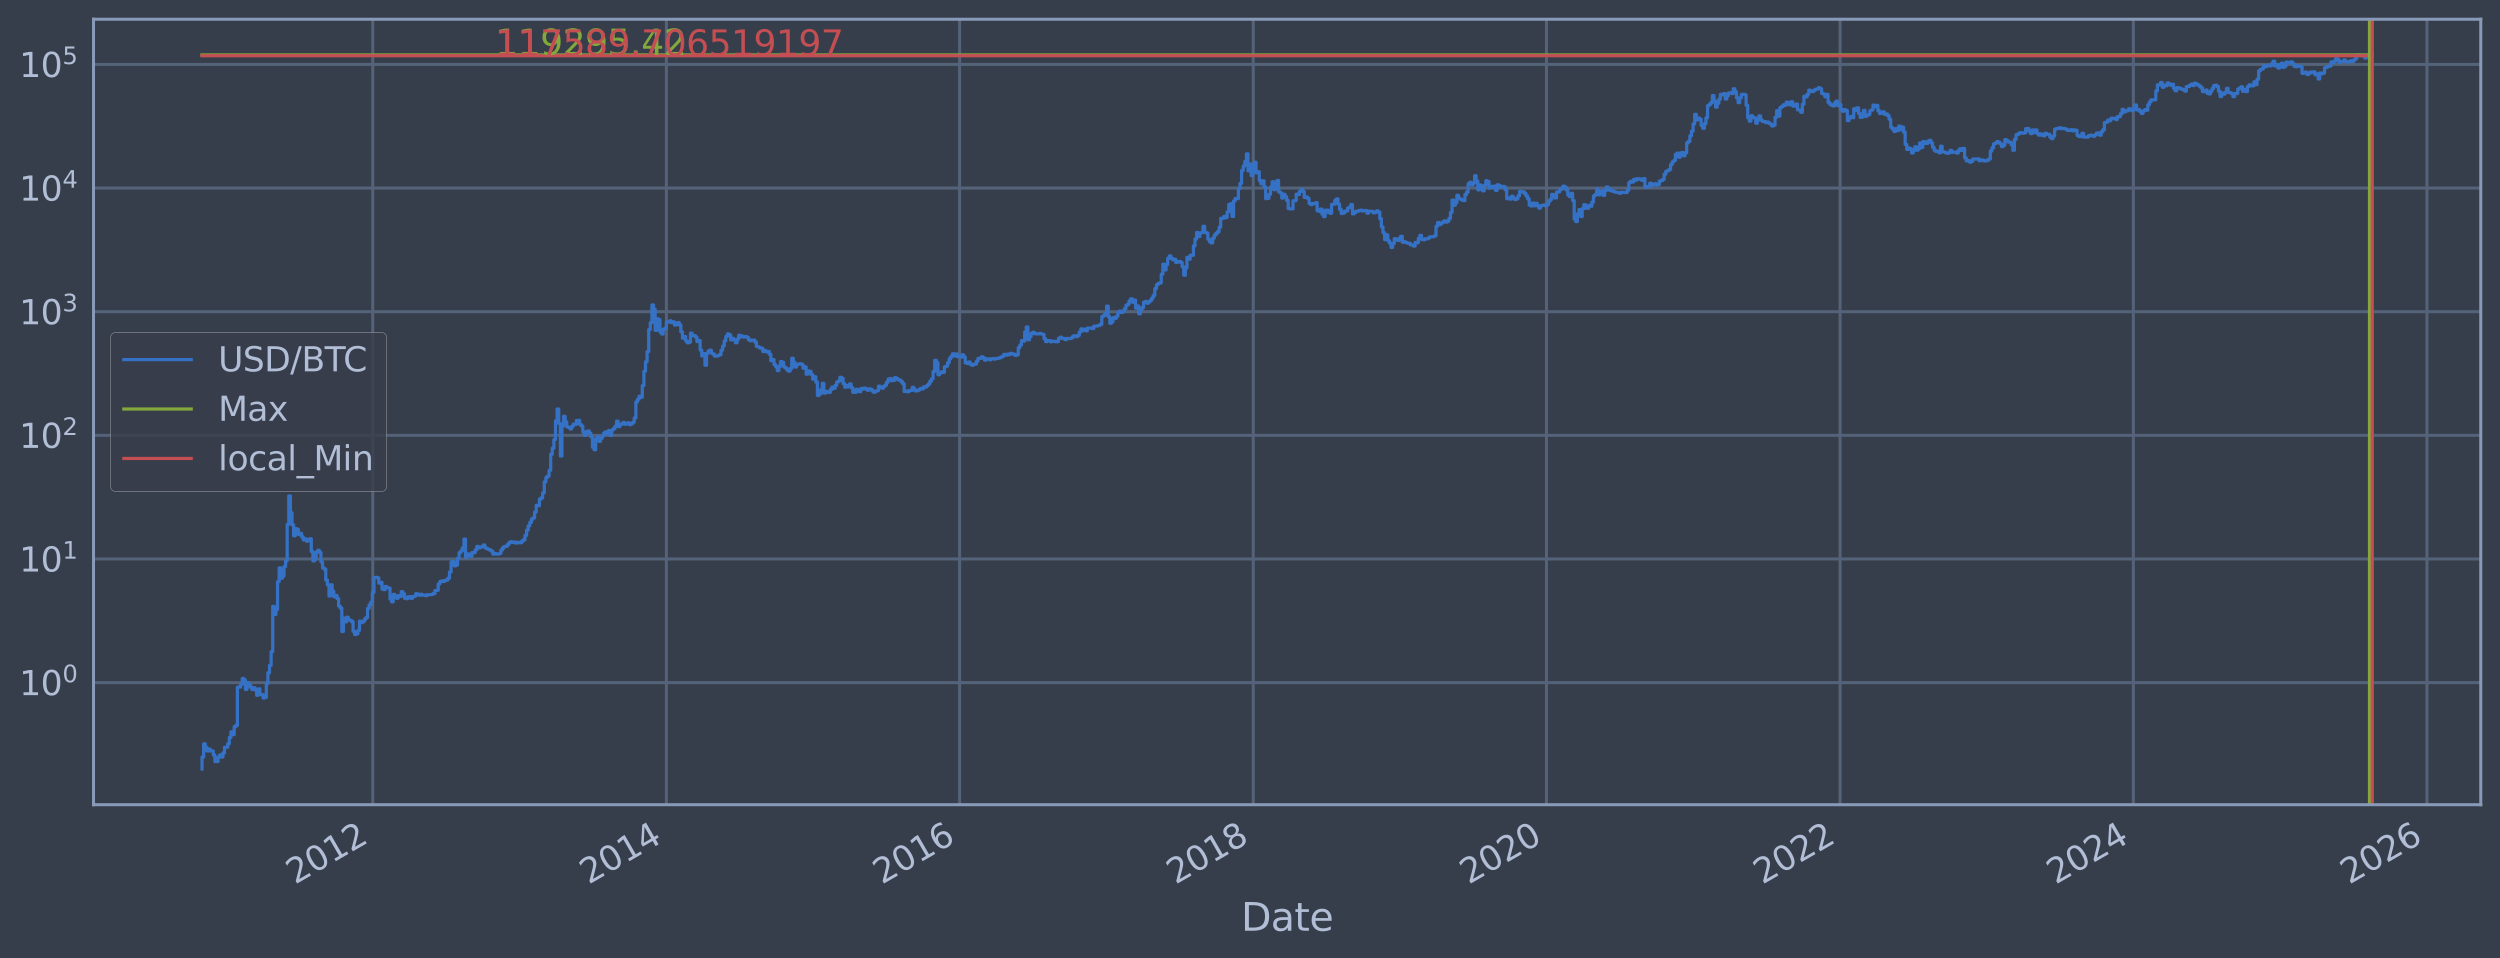 <?xml version="1.0" encoding="utf-8" standalone="no"?>
<!DOCTYPE svg PUBLIC "-//W3C//DTD SVG 1.1//EN"
  "http://www.w3.org/Graphics/SVG/1.1/DTD/svg11.dtd">
<svg xmlns:xlink="http://www.w3.org/1999/xlink" width="934.976pt" height="358.291pt" viewBox="0 0 934.976 358.291" xmlns="http://www.w3.org/2000/svg" version="1.1">
 <defs>
  <style type="text/css">*{stroke-linejoin: round; stroke-linecap: butt}</style>
 </defs>
 <g id="figure_1">
  <g id="patch_1">
   <path d="M 0 358.291 
L 934.976 358.291 
L 934.976 0 
L 0 0 
z
" style="fill: #373e4b"/>
  </g>
  <g id="axes_1">
   <g id="patch_2">
    <path d="M 34.976 300.96 
L 927.776 300.96 
L 927.776 7.2 
L 34.976 7.2 
z
" style="fill: #373e4b"/>
   </g>
   <g id="matplotlib.axis_1">
    <g id="xtick_1">
     <g id="line2d_1">
      <path d="M 139.404 300.96 
L 139.404 7.2 
" clip-path="url(#p62963e4cbc)" style="fill: none; stroke: #546379; stroke-width: 1.12; stroke-linecap: square"/>
     </g>
     <g id="line2d_2"/>
     <g id="text_1">
      <!-- 2012 -->
      <g style="fill: #b1bed6" transform="translate(110.323 330.885) rotate(-30) scale(0.126 -0.126)">
       <defs>
        <path id="DejaVuSans-32" d="M 1228 531 
L 3431 531 
L 3431 0 
L 469 0 
L 469 531 
Q 828 903 1448 1529 
Q 2069 2156 2228 2338 
Q 2531 2678 2651 2914 
Q 2772 3150 2772 3378 
Q 2772 3750 2511 3984 
Q 2250 4219 1831 4219 
Q 1534 4219 1204 4116 
Q 875 4013 500 3803 
L 500 4441 
Q 881 4594 1212 4672 
Q 1544 4750 1819 4750 
Q 2544 4750 2975 4387 
Q 3406 4025 3406 3419 
Q 3406 3131 3298 2873 
Q 3191 2616 2906 2266 
Q 2828 2175 2409 1742 
Q 1991 1309 1228 531 
z
" transform="scale(0.016)"/>
        <path id="DejaVuSans-30" d="M 2034 4250 
Q 1547 4250 1301 3770 
Q 1056 3291 1056 2328 
Q 1056 1369 1301 889 
Q 1547 409 2034 409 
Q 2525 409 2770 889 
Q 3016 1369 3016 2328 
Q 3016 3291 2770 3770 
Q 2525 4250 2034 4250 
z
M 2034 4750 
Q 2819 4750 3233 4129 
Q 3647 3509 3647 2328 
Q 3647 1150 3233 529 
Q 2819 -91 2034 -91 
Q 1250 -91 836 529 
Q 422 1150 422 2328 
Q 422 3509 836 4129 
Q 1250 4750 2034 4750 
z
" transform="scale(0.016)"/>
        <path id="DejaVuSans-31" d="M 794 531 
L 1825 531 
L 1825 4091 
L 703 3866 
L 703 4441 
L 1819 4666 
L 2450 4666 
L 2450 531 
L 3481 531 
L 3481 0 
L 794 0 
L 794 531 
z
" transform="scale(0.016)"/>
       </defs>
       <use xlink:href="#DejaVuSans-32"/>
       <use xlink:href="#DejaVuSans-30" transform="translate(63.623 0)"/>
       <use xlink:href="#DejaVuSans-31" transform="translate(127.246 0)"/>
       <use xlink:href="#DejaVuSans-32" transform="translate(190.869 0)"/>
      </g>
     </g>
    </g>
    <g id="xtick_2">
     <g id="line2d_3">
      <path d="M 249.218 300.96 
L 249.218 7.2 
" clip-path="url(#p62963e4cbc)" style="fill: none; stroke: #546379; stroke-width: 1.12; stroke-linecap: square"/>
     </g>
     <g id="line2d_4"/>
     <g id="text_2">
      <!-- 2014 -->
      <g style="fill: #b1bed6" transform="translate(220.137 330.885) rotate(-30) scale(0.126 -0.126)">
       <defs>
        <path id="DejaVuSans-34" d="M 2419 4116 
L 825 1625 
L 2419 1625 
L 2419 4116 
z
M 2253 4666 
L 3047 4666 
L 3047 1625 
L 3713 1625 
L 3713 1100 
L 3047 1100 
L 3047 0 
L 2419 0 
L 2419 1100 
L 313 1100 
L 313 1709 
L 2253 4666 
z
" transform="scale(0.016)"/>
       </defs>
       <use xlink:href="#DejaVuSans-32"/>
       <use xlink:href="#DejaVuSans-30" transform="translate(63.623 0)"/>
       <use xlink:href="#DejaVuSans-31" transform="translate(127.246 0)"/>
       <use xlink:href="#DejaVuSans-34" transform="translate(190.869 0)"/>
      </g>
     </g>
    </g>
    <g id="xtick_3">
     <g id="line2d_5">
      <path d="M 358.883 300.96 
L 358.883 7.2 
" clip-path="url(#p62963e4cbc)" style="fill: none; stroke: #546379; stroke-width: 1.12; stroke-linecap: square"/>
     </g>
     <g id="line2d_6"/>
     <g id="text_3">
      <!-- 2016 -->
      <g style="fill: #b1bed6" transform="translate(329.802 330.885) rotate(-30) scale(0.126 -0.126)">
       <defs>
        <path id="DejaVuSans-36" d="M 2113 2584 
Q 1688 2584 1439 2293 
Q 1191 2003 1191 1497 
Q 1191 994 1439 701 
Q 1688 409 2113 409 
Q 2538 409 2786 701 
Q 3034 994 3034 1497 
Q 3034 2003 2786 2293 
Q 2538 2584 2113 2584 
z
M 3366 4563 
L 3366 3988 
Q 3128 4100 2886 4159 
Q 2644 4219 2406 4219 
Q 1781 4219 1451 3797 
Q 1122 3375 1075 2522 
Q 1259 2794 1537 2939 
Q 1816 3084 2150 3084 
Q 2853 3084 3261 2657 
Q 3669 2231 3669 1497 
Q 3669 778 3244 343 
Q 2819 -91 2113 -91 
Q 1303 -91 875 529 
Q 447 1150 447 2328 
Q 447 3434 972 4092 
Q 1497 4750 2381 4750 
Q 2619 4750 2861 4703 
Q 3103 4656 3366 4563 
z
" transform="scale(0.016)"/>
       </defs>
       <use xlink:href="#DejaVuSans-32"/>
       <use xlink:href="#DejaVuSans-30" transform="translate(63.623 0)"/>
       <use xlink:href="#DejaVuSans-31" transform="translate(127.246 0)"/>
       <use xlink:href="#DejaVuSans-36" transform="translate(190.869 0)"/>
      </g>
     </g>
    </g>
    <g id="xtick_4">
     <g id="line2d_7">
      <path d="M 468.698 300.96 
L 468.698 7.2 
" clip-path="url(#p62963e4cbc)" style="fill: none; stroke: #546379; stroke-width: 1.12; stroke-linecap: square"/>
     </g>
     <g id="line2d_8"/>
     <g id="text_4">
      <!-- 2018 -->
      <g style="fill: #b1bed6" transform="translate(439.617 330.885) rotate(-30) scale(0.126 -0.126)">
       <defs>
        <path id="DejaVuSans-38" d="M 2034 2216 
Q 1584 2216 1326 1975 
Q 1069 1734 1069 1313 
Q 1069 891 1326 650 
Q 1584 409 2034 409 
Q 2484 409 2743 651 
Q 3003 894 3003 1313 
Q 3003 1734 2745 1975 
Q 2488 2216 2034 2216 
z
M 1403 2484 
Q 997 2584 770 2862 
Q 544 3141 544 3541 
Q 544 4100 942 4425 
Q 1341 4750 2034 4750 
Q 2731 4750 3128 4425 
Q 3525 4100 3525 3541 
Q 3525 3141 3298 2862 
Q 3072 2584 2669 2484 
Q 3125 2378 3379 2068 
Q 3634 1759 3634 1313 
Q 3634 634 3220 271 
Q 2806 -91 2034 -91 
Q 1263 -91 848 271 
Q 434 634 434 1313 
Q 434 1759 690 2068 
Q 947 2378 1403 2484 
z
M 1172 3481 
Q 1172 3119 1398 2916 
Q 1625 2713 2034 2713 
Q 2441 2713 2670 2916 
Q 2900 3119 2900 3481 
Q 2900 3844 2670 4047 
Q 2441 4250 2034 4250 
Q 1625 4250 1398 4047 
Q 1172 3844 1172 3481 
z
" transform="scale(0.016)"/>
       </defs>
       <use xlink:href="#DejaVuSans-32"/>
       <use xlink:href="#DejaVuSans-30" transform="translate(63.623 0)"/>
       <use xlink:href="#DejaVuSans-31" transform="translate(127.246 0)"/>
       <use xlink:href="#DejaVuSans-38" transform="translate(190.869 0)"/>
      </g>
     </g>
    </g>
    <g id="xtick_5">
     <g id="line2d_9">
      <path d="M 578.362 300.96 
L 578.362 7.2 
" clip-path="url(#p62963e4cbc)" style="fill: none; stroke: #546379; stroke-width: 1.12; stroke-linecap: square"/>
     </g>
     <g id="line2d_10"/>
     <g id="text_5">
      <!-- 2020 -->
      <g style="fill: #b1bed6" transform="translate(549.281 330.885) rotate(-30) scale(0.126 -0.126)">
       <use xlink:href="#DejaVuSans-32"/>
       <use xlink:href="#DejaVuSans-30" transform="translate(63.623 0)"/>
       <use xlink:href="#DejaVuSans-32" transform="translate(127.246 0)"/>
       <use xlink:href="#DejaVuSans-30" transform="translate(190.869 0)"/>
      </g>
     </g>
    </g>
    <g id="xtick_6">
     <g id="line2d_11">
      <path d="M 688.177 300.96 
L 688.177 7.2 
" clip-path="url(#p62963e4cbc)" style="fill: none; stroke: #546379; stroke-width: 1.12; stroke-linecap: square"/>
     </g>
     <g id="line2d_12"/>
     <g id="text_6">
      <!-- 2022 -->
      <g style="fill: #b1bed6" transform="translate(659.096 330.885) rotate(-30) scale(0.126 -0.126)">
       <use xlink:href="#DejaVuSans-32"/>
       <use xlink:href="#DejaVuSans-30" transform="translate(63.623 0)"/>
       <use xlink:href="#DejaVuSans-32" transform="translate(127.246 0)"/>
       <use xlink:href="#DejaVuSans-32" transform="translate(190.869 0)"/>
      </g>
     </g>
    </g>
    <g id="xtick_7">
     <g id="line2d_13">
      <path d="M 797.842 300.96 
L 797.842 7.2 
" clip-path="url(#p62963e4cbc)" style="fill: none; stroke: #546379; stroke-width: 1.12; stroke-linecap: square"/>
     </g>
     <g id="line2d_14"/>
     <g id="text_7">
      <!-- 2024 -->
      <g style="fill: #b1bed6" transform="translate(768.76 330.885) rotate(-30) scale(0.126 -0.126)">
       <use xlink:href="#DejaVuSans-32"/>
       <use xlink:href="#DejaVuSans-30" transform="translate(63.623 0)"/>
       <use xlink:href="#DejaVuSans-32" transform="translate(127.246 0)"/>
       <use xlink:href="#DejaVuSans-34" transform="translate(190.869 0)"/>
      </g>
     </g>
    </g>
    <g id="xtick_8">
     <g id="line2d_15">
      <path d="M 907.656 300.96 
L 907.656 7.2 
" clip-path="url(#p62963e4cbc)" style="fill: none; stroke: #546379; stroke-width: 1.12; stroke-linecap: square"/>
     </g>
     <g id="line2d_16"/>
     <g id="text_8">
      <!-- 2026 -->
      <g style="fill: #b1bed6" transform="translate(878.575 330.885) rotate(-30) scale(0.126 -0.126)">
       <use xlink:href="#DejaVuSans-32"/>
       <use xlink:href="#DejaVuSans-30" transform="translate(63.623 0)"/>
       <use xlink:href="#DejaVuSans-32" transform="translate(127.246 0)"/>
       <use xlink:href="#DejaVuSans-36" transform="translate(190.869 0)"/>
      </g>
     </g>
    </g>
    <g id="text_9">
     <!-- Date -->
     <g style="fill: #b1bed6" transform="translate(464.167 348.096) scale(0.144 -0.144)">
      <defs>
       <path id="DejaVuSans-44" d="M 1259 4147 
L 1259 519 
L 2022 519 
Q 2988 519 3436 956 
Q 3884 1394 3884 2338 
Q 3884 3275 3436 3711 
Q 2988 4147 2022 4147 
L 1259 4147 
z
M 628 4666 
L 1925 4666 
Q 3281 4666 3915 4102 
Q 4550 3538 4550 2338 
Q 4550 1131 3912 565 
Q 3275 0 1925 0 
L 628 0 
L 628 4666 
z
" transform="scale(0.016)"/>
       <path id="DejaVuSans-61" d="M 2194 1759 
Q 1497 1759 1228 1600 
Q 959 1441 959 1056 
Q 959 750 1161 570 
Q 1363 391 1709 391 
Q 2188 391 2477 730 
Q 2766 1069 2766 1631 
L 2766 1759 
L 2194 1759 
z
M 3341 1997 
L 3341 0 
L 2766 0 
L 2766 531 
Q 2569 213 2275 61 
Q 1981 -91 1556 -91 
Q 1019 -91 701 211 
Q 384 513 384 1019 
Q 384 1609 779 1909 
Q 1175 2209 1959 2209 
L 2766 2209 
L 2766 2266 
Q 2766 2663 2505 2880 
Q 2244 3097 1772 3097 
Q 1472 3097 1187 3025 
Q 903 2953 641 2809 
L 641 3341 
Q 956 3463 1253 3523 
Q 1550 3584 1831 3584 
Q 2591 3584 2966 3190 
Q 3341 2797 3341 1997 
z
" transform="scale(0.016)"/>
       <path id="DejaVuSans-74" d="M 1172 4494 
L 1172 3500 
L 2356 3500 
L 2356 3053 
L 1172 3053 
L 1172 1153 
Q 1172 725 1289 603 
Q 1406 481 1766 481 
L 2356 481 
L 2356 0 
L 1766 0 
Q 1100 0 847 248 
Q 594 497 594 1153 
L 594 3053 
L 172 3053 
L 172 3500 
L 594 3500 
L 594 4494 
L 1172 4494 
z
" transform="scale(0.016)"/>
       <path id="DejaVuSans-65" d="M 3597 1894 
L 3597 1613 
L 953 1613 
Q 991 1019 1311 708 
Q 1631 397 2203 397 
Q 2534 397 2845 478 
Q 3156 559 3463 722 
L 3463 178 
Q 3153 47 2828 -22 
Q 2503 -91 2169 -91 
Q 1331 -91 842 396 
Q 353 884 353 1716 
Q 353 2575 817 3079 
Q 1281 3584 2069 3584 
Q 2775 3584 3186 3129 
Q 3597 2675 3597 1894 
z
M 3022 2063 
Q 3016 2534 2758 2815 
Q 2500 3097 2075 3097 
Q 1594 3097 1305 2825 
Q 1016 2553 972 2059 
L 3022 2063 
z
" transform="scale(0.016)"/>
      </defs>
      <use xlink:href="#DejaVuSans-44"/>
      <use xlink:href="#DejaVuSans-61" transform="translate(77.002 0)"/>
      <use xlink:href="#DejaVuSans-74" transform="translate(138.281 0)"/>
      <use xlink:href="#DejaVuSans-65" transform="translate(177.49 0)"/>
     </g>
    </g>
   </g>
   <g id="matplotlib.axis_2">
    <g id="ytick_1">
     <g id="line2d_17">
      <path d="M 34.976 255.288 
L 927.776 255.288 
" clip-path="url(#p62963e4cbc)" style="fill: none; stroke: #546379; stroke-width: 1.12; stroke-linecap: square"/>
     </g>
     <g id="line2d_18"/>
     <g id="text_10">
      <!-- $\mathdefault{10^{0}}$ -->
      <g style="fill: #b1bed6" transform="translate(7.2 260.075) scale(0.126 -0.126)">
       <use xlink:href="#DejaVuSans-31" transform="translate(0 0.766)"/>
       <use xlink:href="#DejaVuSans-30" transform="translate(63.623 0.766)"/>
       <use xlink:href="#DejaVuSans-30" transform="translate(128.203 39.047) scale(0.7)"/>
      </g>
     </g>
    </g>
    <g id="ytick_2">
     <g id="line2d_19">
      <path d="M 34.976 209.05 
L 927.776 209.05 
" clip-path="url(#p62963e4cbc)" style="fill: none; stroke: #546379; stroke-width: 1.12; stroke-linecap: square"/>
     </g>
     <g id="line2d_20"/>
     <g id="text_11">
      <!-- $\mathdefault{10^{1}}$ -->
      <g style="fill: #b1bed6" transform="translate(7.2 213.837) scale(0.126 -0.126)">
       <use xlink:href="#DejaVuSans-31" transform="translate(0 0.684)"/>
       <use xlink:href="#DejaVuSans-30" transform="translate(63.623 0.684)"/>
       <use xlink:href="#DejaVuSans-31" transform="translate(128.203 38.966) scale(0.7)"/>
      </g>
     </g>
    </g>
    <g id="ytick_3">
     <g id="line2d_21">
      <path d="M 34.976 162.811 
L 927.776 162.811 
" clip-path="url(#p62963e4cbc)" style="fill: none; stroke: #546379; stroke-width: 1.12; stroke-linecap: square"/>
     </g>
     <g id="line2d_22"/>
     <g id="text_12">
      <!-- $\mathdefault{10^{2}}$ -->
      <g style="fill: #b1bed6" transform="translate(7.2 167.598) scale(0.126 -0.126)">
       <use xlink:href="#DejaVuSans-31" transform="translate(0 0.766)"/>
       <use xlink:href="#DejaVuSans-30" transform="translate(63.623 0.766)"/>
       <use xlink:href="#DejaVuSans-32" transform="translate(128.203 39.047) scale(0.7)"/>
      </g>
     </g>
    </g>
    <g id="ytick_4">
     <g id="line2d_23">
      <path d="M 34.976 116.573 
L 927.776 116.573 
" clip-path="url(#p62963e4cbc)" style="fill: none; stroke: #546379; stroke-width: 1.12; stroke-linecap: square"/>
     </g>
     <g id="line2d_24"/>
     <g id="text_13">
      <!-- $\mathdefault{10^{3}}$ -->
      <g style="fill: #b1bed6" transform="translate(7.2 121.36) scale(0.126 -0.126)">
       <defs>
        <path id="DejaVuSans-33" d="M 2597 2516 
Q 3050 2419 3304 2112 
Q 3559 1806 3559 1356 
Q 3559 666 3084 287 
Q 2609 -91 1734 -91 
Q 1441 -91 1130 -33 
Q 819 25 488 141 
L 488 750 
Q 750 597 1062 519 
Q 1375 441 1716 441 
Q 2309 441 2620 675 
Q 2931 909 2931 1356 
Q 2931 1769 2642 2001 
Q 2353 2234 1838 2234 
L 1294 2234 
L 1294 2753 
L 1863 2753 
Q 2328 2753 2575 2939 
Q 2822 3125 2822 3475 
Q 2822 3834 2567 4026 
Q 2313 4219 1838 4219 
Q 1578 4219 1281 4162 
Q 984 4106 628 3988 
L 628 4550 
Q 988 4650 1302 4700 
Q 1616 4750 1894 4750 
Q 2613 4750 3031 4423 
Q 3450 4097 3450 3541 
Q 3450 3153 3228 2886 
Q 3006 2619 2597 2516 
z
" transform="scale(0.016)"/>
       </defs>
       <use xlink:href="#DejaVuSans-31" transform="translate(0 0.766)"/>
       <use xlink:href="#DejaVuSans-30" transform="translate(63.623 0.766)"/>
       <use xlink:href="#DejaVuSans-33" transform="translate(128.203 39.047) scale(0.7)"/>
      </g>
     </g>
    </g>
    <g id="ytick_5">
     <g id="line2d_25">
      <path d="M 34.976 70.334 
L 927.776 70.334 
" clip-path="url(#p62963e4cbc)" style="fill: none; stroke: #546379; stroke-width: 1.12; stroke-linecap: square"/>
     </g>
     <g id="line2d_26"/>
     <g id="text_14">
      <!-- $\mathdefault{10^{4}}$ -->
      <g style="fill: #b1bed6" transform="translate(7.2 75.121) scale(0.126 -0.126)">
       <use xlink:href="#DejaVuSans-31" transform="translate(0 0.684)"/>
       <use xlink:href="#DejaVuSans-30" transform="translate(63.623 0.684)"/>
       <use xlink:href="#DejaVuSans-34" transform="translate(128.203 38.966) scale(0.7)"/>
      </g>
     </g>
    </g>
    <g id="ytick_6">
     <g id="line2d_27">
      <path d="M 34.976 24.096 
L 927.776 24.096 
" clip-path="url(#p62963e4cbc)" style="fill: none; stroke: #546379; stroke-width: 1.12; stroke-linecap: square"/>
     </g>
     <g id="line2d_28"/>
     <g id="text_15">
      <!-- $\mathdefault{10^{5}}$ -->
      <g style="fill: #b1bed6" transform="translate(7.2 28.883) scale(0.126 -0.126)">
       <defs>
        <path id="DejaVuSans-35" d="M 691 4666 
L 3169 4666 
L 3169 4134 
L 1269 4134 
L 1269 2991 
Q 1406 3038 1543 3061 
Q 1681 3084 1819 3084 
Q 2600 3084 3056 2656 
Q 3513 2228 3513 1497 
Q 3513 744 3044 326 
Q 2575 -91 1722 -91 
Q 1428 -91 1123 -41 
Q 819 9 494 109 
L 494 744 
Q 775 591 1075 516 
Q 1375 441 1709 441 
Q 2250 441 2565 725 
Q 2881 1009 2881 1497 
Q 2881 1984 2565 2268 
Q 2250 2553 1709 2553 
Q 1456 2553 1204 2497 
Q 953 2441 691 2322 
L 691 4666 
z
" transform="scale(0.016)"/>
       </defs>
       <use xlink:href="#DejaVuSans-31" transform="translate(0 0.684)"/>
       <use xlink:href="#DejaVuSans-30" transform="translate(63.623 0.684)"/>
       <use xlink:href="#DejaVuSans-35" transform="translate(128.203 38.966) scale(0.7)"/>
      </g>
     </g>
    </g>
    <g id="ytick_7">
     <g id="line2d_29"/>
    </g>
    <g id="ytick_8">
     <g id="line2d_30"/>
    </g>
    <g id="ytick_9">
     <g id="line2d_31"/>
    </g>
    <g id="ytick_10">
     <g id="line2d_32"/>
    </g>
    <g id="ytick_11">
     <g id="line2d_33"/>
    </g>
    <g id="ytick_12">
     <g id="line2d_34"/>
    </g>
    <g id="ytick_13">
     <g id="line2d_35"/>
    </g>
    <g id="ytick_14">
     <g id="line2d_36"/>
    </g>
    <g id="ytick_15">
     <g id="line2d_37"/>
    </g>
    <g id="ytick_16">
     <g id="line2d_38"/>
    </g>
    <g id="ytick_17">
     <g id="line2d_39"/>
    </g>
    <g id="ytick_18">
     <g id="line2d_40"/>
    </g>
    <g id="ytick_19">
     <g id="line2d_41"/>
    </g>
    <g id="ytick_20">
     <g id="line2d_42"/>
    </g>
    <g id="ytick_21">
     <g id="line2d_43"/>
    </g>
    <g id="ytick_22">
     <g id="line2d_44"/>
    </g>
    <g id="ytick_23">
     <g id="line2d_45"/>
    </g>
    <g id="ytick_24">
     <g id="line2d_46"/>
    </g>
    <g id="ytick_25">
     <g id="line2d_47"/>
    </g>
    <g id="ytick_26">
     <g id="line2d_48"/>
    </g>
    <g id="ytick_27">
     <g id="line2d_49"/>
    </g>
    <g id="ytick_28">
     <g id="line2d_50"/>
    </g>
    <g id="ytick_29">
     <g id="line2d_51"/>
    </g>
    <g id="ytick_30">
     <g id="line2d_52"/>
    </g>
    <g id="ytick_31">
     <g id="line2d_53"/>
    </g>
    <g id="ytick_32">
     <g id="line2d_54"/>
    </g>
    <g id="ytick_33">
     <g id="line2d_55"/>
    </g>
    <g id="ytick_34">
     <g id="line2d_56"/>
    </g>
    <g id="ytick_35">
     <g id="line2d_57"/>
    </g>
    <g id="ytick_36">
     <g id="line2d_58"/>
    </g>
    <g id="ytick_37">
     <g id="line2d_59"/>
    </g>
    <g id="ytick_38">
     <g id="line2d_60"/>
    </g>
    <g id="ytick_39">
     <g id="line2d_61"/>
    </g>
    <g id="ytick_40">
     <g id="line2d_62"/>
    </g>
    <g id="ytick_41">
     <g id="line2d_63"/>
    </g>
    <g id="ytick_42">
     <g id="line2d_64"/>
    </g>
    <g id="ytick_43">
     <g id="line2d_65"/>
    </g>
    <g id="ytick_44">
     <g id="line2d_66"/>
    </g>
    <g id="ytick_45">
     <g id="line2d_67"/>
    </g>
    <g id="ytick_46">
     <g id="line2d_68"/>
    </g>
    <g id="ytick_47">
     <g id="line2d_69"/>
    </g>
    <g id="ytick_48">
     <g id="line2d_70"/>
    </g>
    <g id="ytick_49">
     <g id="line2d_71"/>
    </g>
    <g id="ytick_50">
     <g id="line2d_72"/>
    </g>
    <g id="ytick_51">
     <g id="line2d_73"/>
    </g>
    <g id="ytick_52">
     <g id="line2d_74"/>
    </g>
    <g id="ytick_53">
     <g id="line2d_75"/>
    </g>
    <g id="ytick_54">
     <g id="line2d_76"/>
    </g>
    <g id="ytick_55">
     <g id="line2d_77"/>
    </g>
   </g>
   <g id="line2d_78">
    <path d="M 75.558 287.607 
L 75.558 283.126 
L 76.159 283.126 
L 76.159 278.169 
L 76.76 278.169 
L 76.76 279.465 
L 77.361 279.465 
L 77.361 280.851 
L 77.961 280.851 
L 77.961 280.146 
L 78.562 280.146 
L 78.562 280.851 
L 79.764 280.851 
L 79.764 282.339 
L 80.365 282.339 
L 80.365 284.801 
L 81.567 284.801 
L 81.567 283.126 
L 82.168 283.126 
L 82.168 282.339 
L 82.769 282.339 
L 82.769 283.126 
L 83.37 283.126 
L 83.37 281.581 
L 83.97 281.581 
L 83.97 279.465 
L 85.172 279.465 
L 85.172 278.169 
L 85.773 278.169 
L 85.773 275.804 
L 86.374 275.804 
L 86.374 273.688 
L 86.975 273.688 
L 86.975 274.718 
L 87.576 274.718 
L 87.576 271.774 
L 88.177 271.774 
L 88.177 271.323 
L 88.778 271.323 
L 88.778 256.962 
L 89.979 256.962 
L 89.979 255.9 
L 90.58 255.9 
L 90.58 253.743 
L 91.181 253.743 
L 91.181 254.308 
L 91.782 254.308 
L 91.782 257.855 
L 92.383 257.855 
L 92.383 255.288 
L 92.984 255.288 
L 92.984 255.9 
L 93.585 255.9 
L 93.585 256.962 
L 94.186 256.962 
L 94.186 257.855 
L 94.787 257.855 
L 94.787 257.182 
L 95.388 257.182 
L 95.388 258.085 
L 95.988 258.085 
L 95.988 260.022 
L 96.589 260.022 
L 96.589 257.628 
L 97.19 257.628 
L 97.19 259.769 
L 98.392 259.769 
L 98.392 261.065 
L 98.993 261.065 
L 98.993 260.799 
L 99.594 260.799 
L 99.594 255.694 
L 100.195 255.694 
L 100.195 251.627 
L 100.796 251.627 
L 100.796 248.82 
L 101.397 248.82 
L 101.397 243.709 
L 101.997 243.709 
L 101.997 226.759 
L 102.598 226.759 
L 102.598 229.79 
L 103.199 229.79 
L 103.199 227.907 
L 103.8 227.907 
L 103.8 217.546 
L 104.401 217.546 
L 104.401 212.384 
L 105.002 212.384 
L 105.002 216.269 
L 105.603 216.269 
L 105.603 215.452 
L 106.204 215.452 
L 106.204 211.892 
L 106.805 211.892 
L 106.805 209.723 
L 107.406 209.723 
L 107.406 196.108 
L 108.007 196.108 
L 108.007 185.48 
L 108.607 185.48 
L 108.607 191.756 
L 109.208 191.756 
L 109.208 196.298 
L 109.809 196.298 
L 109.809 200.392 
L 110.41 200.392 
L 110.41 197.72 
L 111.011 197.72 
L 111.011 197.985 
L 111.612 197.985 
L 111.612 199.94 
L 112.213 199.94 
L 112.213 199.486 
L 112.814 199.486 
L 112.814 200.814 
L 113.415 200.814 
L 113.415 201.937 
L 114.016 201.937 
L 114.016 201.533 
L 114.616 201.533 
L 114.616 202.393 
L 115.217 202.393 
L 115.217 202.15 
L 115.818 202.15 
L 115.818 201.478 
L 116.419 201.478 
L 116.419 206.243 
L 117.02 206.243 
L 117.02 209.744 
L 117.621 209.744 
L 117.621 209.191 
L 118.222 209.191 
L 118.222 206.489 
L 118.823 206.489 
L 118.823 205.811 
L 119.424 205.811 
L 119.424 206.595 
L 120.025 206.595 
L 120.025 210.122 
L 120.625 210.122 
L 120.625 212.408 
L 121.226 212.408 
L 121.226 212.864 
L 121.827 212.864 
L 121.827 216.913 
L 122.428 216.913 
L 122.428 218.681 
L 123.029 218.681 
L 123.029 222.889 
L 123.63 222.889 
L 123.63 218.714 
L 124.231 218.714 
L 124.231 221.091 
L 124.832 221.091 
L 124.832 223.211 
L 125.433 223.211 
L 125.433 222.729 
L 126.034 222.729 
L 126.034 223.83 
L 126.634 223.83 
L 126.634 226.662 
L 127.235 226.662 
L 127.235 227.4 
L 127.836 227.4 
L 127.836 236.178 
L 128.437 236.178 
L 128.437 231.191 
L 129.038 231.191 
L 129.038 232.568 
L 129.639 232.568 
L 129.639 230.832 
L 130.24 230.832 
L 130.24 231.806 
L 130.841 231.806 
L 130.841 231.993 
L 131.442 231.993 
L 131.442 232.503 
L 132.043 232.503 
L 132.043 236.1 
L 132.643 236.1 
L 132.643 237.294 
L 133.244 237.294 
L 133.244 237.049 
L 133.845 237.049 
L 133.845 235.794 
L 134.446 235.794 
L 134.446 232.311 
L 135.047 232.311 
L 135.047 232.829 
L 135.648 232.829 
L 135.648 232.439 
L 136.249 232.439 
L 136.249 231.558 
L 136.85 231.558 
L 136.85 230.951 
L 137.451 230.951 
L 137.451 227.55 
L 138.052 227.55 
L 138.052 226.232 
L 138.652 226.232 
L 138.652 225.219 
L 139.253 225.219 
L 139.253 221.535 
L 139.854 221.535 
L 139.854 216.041 
L 140.455 216.041 
L 140.455 215.927 
L 141.056 215.927 
L 141.056 216.098 
L 141.657 216.098 
L 141.657 218.106 
L 142.258 218.106 
L 142.258 217.793 
L 142.859 217.793 
L 142.859 220.337 
L 143.46 220.337 
L 143.46 220.514 
L 144.061 220.514 
L 144.061 219.341 
L 144.661 219.341 
L 144.661 219.85 
L 145.863 219.919 
L 145.863 224.041 
L 146.464 224.041 
L 146.464 225.084 
L 147.065 225.084 
L 147.065 222.297 
L 147.666 222.297 
L 147.666 223.049 
L 148.267 223.049 
L 148.267 223.747 
L 148.868 223.747 
L 148.868 222.769 
L 149.469 222.769 
L 149.469 223.049 
L 150.07 223.049 
L 150.07 221.275 
L 150.671 221.275 
L 150.671 222.066 
L 151.271 222.066 
L 151.271 223.747 
L 151.872 223.747 
L 151.872 223.914 
L 152.473 223.914 
L 152.473 223.211 
L 153.675 223.13 
L 153.675 223.788 
L 154.276 223.788 
L 154.276 223.09 
L 155.478 223.009 
L 155.478 222.027 
L 156.079 222.027 
L 156.079 222.22 
L 156.68 222.22 
L 156.68 222.61 
L 157.28 222.61 
L 157.28 222.258 
L 157.881 222.258 
L 157.881 222.571 
L 159.083 222.571 
L 159.083 222.769 
L 159.684 222.769 
L 159.684 222.453 
L 161.487 222.375 
L 161.487 222.258 
L 162.088 222.258 
L 162.088 221.913 
L 162.689 221.913 
L 162.689 220.837 
L 163.89 220.765 
L 163.89 218.424 
L 164.491 218.424 
L 164.491 217.516 
L 165.092 217.516 
L 165.092 217.272 
L 165.693 217.272 
L 165.693 217.454 
L 166.294 217.454 
L 166.294 217.062 
L 166.895 217.062 
L 166.895 216.913 
L 167.496 216.913 
L 167.496 216.269 
L 168.097 216.269 
L 168.097 213.911 
L 168.698 213.911 
L 168.698 210.143 
L 169.298 210.143 
L 169.298 210.016 
L 169.899 210.016 
L 169.899 211.617 
L 170.5 211.617 
L 170.5 211.277 
L 171.101 211.277 
L 171.101 208.81 
L 171.702 208.81 
L 171.702 206.72 
L 172.303 206.72 
L 172.303 206.069 
L 172.904 206.069 
L 172.904 204.892 
L 173.505 204.892 
L 173.505 201.616 
L 174.106 201.616 
L 174.106 208.534 
L 174.707 208.534 
L 174.707 207.154 
L 175.307 207.154 
L 175.307 207.301 
L 175.908 207.301 
L 175.908 208.032 
L 176.509 208.032 
L 176.509 206.649 
L 177.711 206.702 
L 177.711 205.658 
L 178.312 205.658 
L 178.312 204.361 
L 178.913 204.361 
L 178.913 204.925 
L 179.514 204.925 
L 179.514 204.633 
L 180.115 204.633 
L 180.115 204.44 
L 180.716 204.44 
L 180.716 203.827 
L 181.316 203.827 
L 181.316 204.892 
L 181.917 204.892 
L 181.917 205.222 
L 182.518 205.222 
L 182.518 205.422 
L 183.119 205.422 
L 183.119 205.726 
L 183.72 205.726 
L 183.72 206.138 
L 184.321 206.138 
L 184.321 207.264 
L 184.922 207.264 
L 184.922 207.026 
L 185.523 207.026 
L 185.523 207.19 
L 186.725 207.227 
L 186.725 207.008 
L 187.326 207.008 
L 187.326 205.692 
L 187.926 205.692 
L 187.926 204.86 
L 188.527 204.86 
L 188.527 204.377 
L 189.729 204.313 
L 189.729 203.642 
L 190.33 203.642 
L 190.33 202.949 
L 190.931 202.949 
L 190.931 202.582 
L 191.532 202.582 
L 191.532 202.831 
L 192.734 202.728 
L 192.734 203.098 
L 193.335 203.098 
L 193.335 202.801 
L 193.935 202.801 
L 193.935 202.993 
L 195.137 202.964 
L 195.137 202.307 
L 195.738 202.307 
L 195.738 201.853 
L 196.339 201.853 
L 196.339 200.21 
L 196.94 200.21 
L 196.94 198.241 
L 197.541 198.241 
L 197.541 196.653 
L 198.142 196.653 
L 198.142 195.352 
L 198.743 195.352 
L 198.743 194.151 
L 199.344 194.151 
L 199.344 193.65 
L 199.944 193.65 
L 199.944 191.494 
L 200.545 191.494 
L 200.545 188.956 
L 201.146 188.956 
L 201.146 189.119 
L 201.747 189.119 
L 201.747 186.643 
L 202.348 186.643 
L 202.348 186.201 
L 202.949 186.201 
L 202.949 184.328 
L 203.55 184.328 
L 203.55 180.231 
L 204.151 180.231 
L 204.151 178.58 
L 204.752 178.58 
L 204.752 178.033 
L 205.353 178.033 
L 205.353 175.896 
L 205.953 175.896 
L 205.953 169.902 
L 206.554 169.902 
L 206.554 167.598 
L 207.155 167.598 
L 207.155 164.377 
L 207.756 164.377 
L 207.756 157.389 
L 208.357 157.389 
L 208.357 152.963 
L 208.958 152.963 
L 208.958 158.346 
L 209.559 158.346 
L 209.559 170.526 
L 210.16 170.526 
L 210.16 159.331 
L 210.761 159.331 
L 210.761 155.699 
L 211.362 155.699 
L 211.362 157.776 
L 211.962 157.776 
L 211.962 159.658 
L 212.563 159.658 
L 212.563 159.834 
L 213.164 159.834 
L 213.164 160.412 
L 213.765 160.412 
L 213.765 159.489 
L 214.366 159.489 
L 214.366 158.602 
L 215.568 158.703 
L 215.568 157.237 
L 216.77 157.19 
L 216.77 158.749 
L 217.371 158.749 
L 217.371 159.323 
L 217.971 159.323 
L 217.971 161.622 
L 218.572 161.622 
L 218.572 162.815 
L 219.173 162.815 
L 219.173 161.379 
L 219.774 161.379 
L 219.774 161.201 
L 220.375 161.201 
L 220.375 162.023 
L 220.976 162.023 
L 220.976 163.371 
L 221.577 163.371 
L 221.577 167.282 
L 222.178 167.282 
L 222.178 168.193 
L 222.779 168.193 
L 222.779 164.056 
L 223.38 164.056 
L 223.38 163.412 
L 223.981 163.412 
L 223.981 165.063 
L 224.581 165.063 
L 224.581 163.945 
L 225.182 163.945 
L 225.182 163.074 
L 225.783 163.074 
L 225.783 161.904 
L 226.384 161.904 
L 226.384 161.505 
L 226.985 161.505 
L 226.985 162.257 
L 227.586 162.257 
L 227.586 161.016 
L 228.187 161.016 
L 228.187 162.869 
L 228.788 162.869 
L 228.788 160.819 
L 229.389 160.819 
L 229.389 160.307 
L 229.99 160.307 
L 229.99 159.402 
L 230.59 159.402 
L 230.59 157.529 
L 231.191 157.529 
L 231.191 159.554 
L 231.792 159.554 
L 231.792 158.815 
L 232.393 158.815 
L 232.393 158.483 
L 232.994 158.483 
L 232.994 157.992 
L 233.595 157.992 
L 233.595 158.665 
L 234.196 158.665 
L 234.196 158.386 
L 234.797 158.386 
L 234.797 158.13 
L 235.398 158.13 
L 235.398 158.828 
L 235.999 158.828 
L 235.999 158.472 
L 236.599 158.472 
L 236.599 157.918 
L 237.2 157.918 
L 237.2 156.316 
L 237.801 156.316 
L 237.801 150.336 
L 238.402 150.336 
L 238.402 149.366 
L 239.003 149.366 
L 239.003 148.211 
L 239.604 148.211 
L 239.604 148.593 
L 240.205 148.593 
L 240.205 144.204 
L 240.806 144.204 
L 240.806 138.836 
L 241.407 138.836 
L 241.407 135.327 
L 242.008 135.327 
L 242.008 131.522 
L 242.608 131.522 
L 242.608 123.26 
L 243.209 123.26 
L 243.209 120.691 
L 243.81 120.691 
L 243.81 114.048 
L 244.411 114.048 
L 244.411 115.589 
L 245.012 115.589 
L 245.012 123.566 
L 245.613 123.566 
L 245.613 119.211 
L 246.214 119.211 
L 246.214 119.532 
L 246.815 119.532 
L 246.815 124.161 
L 247.416 124.161 
L 247.416 124.917 
L 248.017 124.917 
L 248.017 123.059 
L 248.617 123.059 
L 248.617 122.837 
L 249.218 122.837 
L 249.218 120.345 
L 249.819 120.345 
L 249.819 120.477 
L 250.42 120.477 
L 250.42 119.977 
L 251.021 119.977 
L 251.021 120.628 
L 251.622 120.628 
L 251.622 120.367 
L 252.223 120.367 
L 252.223 121.561 
L 252.824 121.561 
L 252.824 121.418 
L 253.425 121.418 
L 253.425 120.629 
L 254.026 120.629 
L 254.026 121.536 
L 254.626 121.536 
L 254.626 124.101 
L 255.227 124.101 
L 255.227 126.499 
L 255.828 126.499 
L 255.828 125.852 
L 256.429 125.852 
L 256.429 127.529 
L 257.03 127.529 
L 257.03 128.233 
L 257.631 128.233 
L 257.631 127.95 
L 258.232 127.95 
L 258.232 124.594 
L 258.833 124.594 
L 258.833 125.538 
L 260.035 125.503 
L 260.035 126.02 
L 260.636 126.02 
L 260.636 127.759 
L 261.236 127.759 
L 261.236 127.312 
L 261.837 127.312 
L 261.837 130.897 
L 262.438 130.897 
L 262.438 133.099 
L 263.039 133.099 
L 263.039 132.254 
L 263.64 132.254 
L 263.64 136.593 
L 264.241 136.593 
L 264.241 132.182 
L 264.842 132.182 
L 264.842 131.223 
L 265.443 131.223 
L 265.443 130.958 
L 266.044 130.958 
L 266.044 132.102 
L 266.645 132.102 
L 266.645 132.517 
L 267.245 132.517 
L 267.245 133.208 
L 268.447 133.168 
L 268.447 132.947 
L 269.048 132.947 
L 269.048 132.647 
L 269.649 132.647 
L 269.649 130.975 
L 270.25 130.975 
L 270.25 129.401 
L 270.851 129.401 
L 270.851 127.477 
L 271.452 127.477 
L 271.452 125.828 
L 272.053 125.828 
L 272.053 124.872 
L 272.654 124.872 
L 272.654 125.26 
L 273.254 125.26 
L 273.254 127.115 
L 273.855 127.115 
L 273.855 126.565 
L 274.456 126.565 
L 274.456 127.135 
L 275.057 127.135 
L 275.057 128.189 
L 275.658 128.189 
L 275.658 126.831 
L 276.259 126.831 
L 276.259 125.367 
L 276.86 125.367 
L 276.86 126.032 
L 277.461 126.032 
L 277.461 125.724 
L 278.062 125.724 
L 278.062 126.041 
L 278.663 126.041 
L 278.663 125.851 
L 279.263 125.851 
L 279.263 126.158 
L 279.864 126.158 
L 279.864 127.043 
L 280.465 127.043 
L 280.465 127.441 
L 281.066 127.441 
L 281.066 127.219 
L 282.268 127.203 
L 282.268 127.895 
L 282.869 127.895 
L 282.869 129.555 
L 283.47 129.555 
L 283.47 129.75 
L 284.071 129.75 
L 284.071 130.172 
L 285.272 130.228 
L 285.272 131.464 
L 285.873 131.464 
L 285.873 131.066 
L 286.474 131.066 
L 286.474 131.592 
L 287.075 131.592 
L 287.075 131.441 
L 287.676 131.441 
L 287.676 132.434 
L 288.277 132.434 
L 288.277 134.915 
L 288.878 134.915 
L 288.878 134.468 
L 289.479 134.468 
L 289.479 136.329 
L 290.08 136.329 
L 290.08 137.15 
L 290.681 137.15 
L 290.681 138.59 
L 291.281 138.59 
L 291.281 136.98 
L 291.882 136.98 
L 291.882 135.233 
L 292.483 135.233 
L 292.483 135.51 
L 293.084 135.51 
L 293.084 137.245 
L 293.685 137.245 
L 293.685 137.603 
L 294.286 137.603 
L 294.286 138.367 
L 294.887 138.367 
L 294.887 138.822 
L 295.488 138.822 
L 295.488 137.831 
L 296.089 137.831 
L 296.089 133.984 
L 296.69 133.984 
L 296.69 135.488 
L 297.291 135.488 
L 297.291 137.286 
L 297.891 137.286 
L 297.891 136.291 
L 298.492 136.291 
L 298.492 136.163 
L 299.093 136.163 
L 299.093 136.023 
L 299.694 136.023 
L 299.694 136.266 
L 300.295 136.266 
L 300.295 137.724 
L 300.896 137.724 
L 300.896 137.212 
L 301.497 137.212 
L 301.497 139.945 
L 302.098 139.945 
L 302.098 138.716 
L 302.699 138.716 
L 302.699 138.839 
L 303.3 138.839 
L 303.3 140.027 
L 303.9 140.027 
L 303.9 141.773 
L 304.501 141.773 
L 304.501 140.885 
L 305.102 140.885 
L 305.102 142.889 
L 305.703 142.889 
L 305.703 147.892 
L 306.304 147.892 
L 306.304 147.346 
L 306.905 147.346 
L 306.905 145.764 
L 307.506 145.764 
L 307.506 143.353 
L 308.107 143.353 
L 308.107 147.047 
L 308.708 147.047 
L 308.708 146.375 
L 309.309 146.375 
L 309.309 146.622 
L 309.909 146.622 
L 309.909 146.766 
L 310.51 146.766 
L 310.51 145.696 
L 311.111 145.696 
L 311.111 144.753 
L 311.712 144.753 
L 311.712 145.236 
L 312.313 145.236 
L 312.313 144.132 
L 312.914 144.132 
L 312.914 142.861 
L 313.515 142.861 
L 313.515 142.497 
L 314.116 142.497 
L 314.116 141.094 
L 314.717 141.094 
L 314.717 141.48 
L 315.318 141.48 
L 315.318 143.462 
L 315.918 143.462 
L 315.918 144.817 
L 316.519 144.817 
L 316.519 144.175 
L 317.12 144.175 
L 317.12 144.695 
L 317.721 144.695 
L 317.721 143.583 
L 318.322 143.583 
L 318.322 144.981 
L 318.923 144.981 
L 318.923 146.705 
L 320.125 146.738 
L 320.125 145.581 
L 320.726 145.581 
L 320.726 146.412 
L 321.927 146.471 
L 321.927 145.275 
L 322.528 145.275 
L 322.528 145.47 
L 323.129 145.47 
L 323.129 145.151 
L 323.73 145.151 
L 323.73 145.452 
L 324.331 145.452 
L 324.331 145.963 
L 324.932 145.963 
L 324.932 145.419 
L 325.533 145.419 
L 325.533 145.627 
L 326.134 145.627 
L 326.134 146.231 
L 326.735 146.231 
L 326.735 146.717 
L 327.336 146.717 
L 327.336 146.291 
L 327.936 146.291 
L 327.936 146.12 
L 328.537 146.12 
L 328.537 144.413 
L 329.138 144.413 
L 329.138 144.837 
L 329.739 144.837 
L 329.739 145.214 
L 330.34 145.214 
L 330.34 144.526 
L 330.941 144.526 
L 330.941 144.038 
L 331.542 144.038 
L 331.542 142.975 
L 332.143 142.975 
L 332.143 141.785 
L 332.744 141.785 
L 332.744 141.575 
L 333.345 141.575 
L 333.345 142.37 
L 334.546 142.281 
L 334.546 141.236 
L 335.147 141.236 
L 335.147 141.538 
L 335.748 141.538 
L 335.748 142.055 
L 336.349 142.055 
L 336.349 142.184 
L 336.95 142.184 
L 336.95 142.793 
L 337.551 142.793 
L 337.551 143.513 
L 338.152 143.513 
L 338.152 146.415 
L 338.753 146.415 
L 338.753 146.248 
L 339.354 146.248 
L 339.354 146.517 
L 339.955 146.517 
L 339.955 146.064 
L 341.156 146.022 
L 341.156 144.881 
L 341.757 144.881 
L 341.757 145.677 
L 342.358 145.677 
L 342.358 146.232 
L 342.959 146.232 
L 342.959 146.071 
L 343.56 146.071 
L 343.56 145.739 
L 344.161 145.739 
L 344.161 145.303 
L 344.762 145.303 
L 344.762 145.418 
L 345.363 145.418 
L 345.363 144.67 
L 346.564 144.758 
L 346.564 144.214 
L 347.165 144.214 
L 347.165 143.543 
L 347.766 143.543 
L 347.766 142.545 
L 348.367 142.545 
L 348.367 141.661 
L 348.968 141.661 
L 348.968 138.947 
L 349.569 138.947 
L 349.569 134.748 
L 350.17 134.748 
L 350.17 135.635 
L 350.771 135.635 
L 350.771 140.157 
L 351.372 140.157 
L 351.372 139.518 
L 351.973 139.518 
L 351.973 139.087 
L 352.573 139.087 
L 352.573 139.237 
L 353.174 139.237 
L 353.174 137.2 
L 353.775 137.2 
L 353.775 136.945 
L 354.376 136.945 
L 354.376 135.639 
L 354.977 135.639 
L 354.977 134.162 
L 355.578 134.162 
L 355.578 133.363 
L 356.179 133.363 
L 356.179 132.316 
L 356.78 132.316 
L 356.78 133.134 
L 357.381 133.134 
L 357.381 132.364 
L 357.982 132.364 
L 357.982 133.37 
L 359.183 133.392 
L 359.183 133.555 
L 359.784 133.555 
L 359.784 132.678 
L 360.385 132.678 
L 360.385 133.541 
L 360.986 133.541 
L 360.986 135.715 
L 361.587 135.715 
L 361.587 135.924 
L 362.188 135.924 
L 362.188 135.396 
L 362.789 135.396 
L 362.789 136.183 
L 363.39 136.183 
L 363.39 136.622 
L 363.991 136.622 
L 363.991 136.269 
L 364.591 136.269 
L 364.591 136.108 
L 365.192 136.108 
L 365.192 135.012 
L 365.793 135.012 
L 365.793 133.994 
L 366.995 134.029 
L 366.995 133.446 
L 367.596 133.446 
L 367.596 133.874 
L 368.197 133.874 
L 368.197 134.689 
L 368.798 134.689 
L 368.798 134.185 
L 370 134.234 
L 370 134.577 
L 370.6 134.577 
L 370.6 134.166 
L 371.802 134.139 
L 371.802 134.295 
L 372.403 134.295 
L 372.403 134.064 
L 373.605 133.995 
L 373.605 133.868 
L 374.206 133.868 
L 374.206 133.546 
L 374.807 133.546 
L 374.807 133.244 
L 375.408 133.244 
L 375.408 132.522 
L 376.009 132.522 
L 376.009 132.819 
L 376.61 132.819 
L 376.61 132.474 
L 377.21 132.474 
L 377.21 132.636 
L 377.811 132.636 
L 377.811 132.137 
L 378.412 132.137 
L 378.412 132.349 
L 379.013 132.349 
L 379.013 132.471 
L 379.614 132.471 
L 379.614 132.913 
L 380.215 132.913 
L 380.215 132.666 
L 380.816 132.666 
L 380.816 130.043 
L 381.417 130.043 
L 381.417 129.021 
L 382.018 129.021 
L 382.018 127.383 
L 382.619 127.383 
L 382.619 127.582 
L 383.219 127.582 
L 383.219 124.164 
L 383.82 124.164 
L 383.82 122.297 
L 384.421 122.297 
L 384.421 127.073 
L 385.022 127.073 
L 385.022 125.845 
L 385.623 125.845 
L 385.623 124.676 
L 386.224 124.676 
L 386.224 124.259 
L 386.825 124.259 
L 386.825 124.826 
L 388.628 124.876 
L 388.628 124.69 
L 389.228 124.69 
L 389.228 124.872 
L 389.829 124.872 
L 389.829 125.053 
L 390.43 125.053 
L 390.43 126.645 
L 391.031 126.645 
L 391.031 127.765 
L 391.632 127.765 
L 391.632 127.34 
L 392.834 127.396 
L 392.834 127.828 
L 393.435 127.828 
L 393.435 127.607 
L 394.637 127.659 
L 394.637 127.808 
L 395.838 127.79 
L 395.838 126.559 
L 396.439 126.559 
L 396.439 126.119 
L 397.04 126.119 
L 397.04 126.532 
L 398.242 126.587 
L 398.242 127.03 
L 398.843 127.03 
L 398.843 126.605 
L 400.646 126.592 
L 400.646 126.352 
L 401.246 126.352 
L 401.246 125.687 
L 401.847 125.687 
L 401.847 125.567 
L 402.448 125.567 
L 402.448 125.886 
L 403.049 125.886 
L 403.049 125.412 
L 403.65 125.412 
L 403.65 124.143 
L 404.251 124.143 
L 404.251 122.986 
L 404.852 122.986 
L 404.852 123.635 
L 405.453 123.635 
L 405.453 123.128 
L 406.054 123.128 
L 406.054 123.724 
L 406.655 123.724 
L 406.655 122.705 
L 408.457 122.699 
L 408.457 122.892 
L 409.058 122.892 
L 409.058 122.005 
L 410.26 121.913 
L 410.26 121.868 
L 410.861 121.868 
L 410.861 121.668 
L 411.462 121.668 
L 411.462 121.28 
L 412.063 121.28 
L 412.063 118.38 
L 412.664 118.38 
L 412.664 118.023 
L 413.265 118.023 
L 413.265 117.291 
L 413.865 117.291 
L 413.865 114.492 
L 414.466 114.492 
L 414.466 118.456 
L 415.067 118.456 
L 415.067 120.915 
L 415.668 120.915 
L 415.668 120.301 
L 416.269 120.301 
L 416.269 118.786 
L 416.87 118.786 
L 416.87 119.058 
L 417.471 119.058 
L 417.471 118.277 
L 418.072 118.277 
L 418.072 116.908 
L 418.673 116.908 
L 418.673 116.351 
L 419.274 116.351 
L 419.274 116.869 
L 419.874 116.869 
L 419.874 116.549 
L 420.475 116.549 
L 420.475 115.506 
L 421.076 115.506 
L 421.076 114.207 
L 421.677 114.207 
L 421.677 113.76 
L 422.278 113.76 
L 422.278 112.498 
L 422.879 112.498 
L 422.879 111.756 
L 423.48 111.756 
L 423.48 113.044 
L 424.081 113.044 
L 424.081 112.241 
L 424.682 112.241 
L 424.682 115.246 
L 425.283 115.246 
L 425.283 114.423 
L 425.883 114.423 
L 425.883 117.355 
L 426.484 117.355 
L 426.484 115.789 
L 427.085 115.789 
L 427.085 115.027 
L 427.686 115.027 
L 427.686 113.017 
L 428.287 113.017 
L 428.287 112.745 
L 428.888 112.745 
L 428.888 113.414 
L 429.489 113.414 
L 429.489 112.891 
L 430.09 112.891 
L 430.09 112.363 
L 430.691 112.363 
L 430.691 111.49 
L 431.292 111.49 
L 431.292 110.475 
L 431.892 110.475 
L 431.892 107.938 
L 432.493 107.938 
L 432.493 106.503 
L 433.094 106.503 
L 433.094 106.001 
L 433.695 106.001 
L 433.695 105.811 
L 434.296 105.811 
L 434.296 102.565 
L 434.897 102.565 
L 434.897 98.813 
L 435.498 98.813 
L 435.498 100.947 
L 436.099 100.947 
L 436.099 98.909 
L 436.7 98.909 
L 436.7 96.634 
L 437.301 96.634 
L 437.301 95.717 
L 437.901 95.717 
L 437.901 96.582 
L 438.502 96.582 
L 438.502 97.156 
L 439.103 97.156 
L 439.103 96.937 
L 439.704 96.937 
L 439.704 98.156 
L 440.305 98.156 
L 440.305 97.84 
L 441.507 97.775 
L 441.507 98.15 
L 442.108 98.15 
L 442.108 99.752 
L 442.709 99.752 
L 442.709 102.934 
L 443.31 102.934 
L 443.31 100.153 
L 443.91 100.153 
L 443.91 96.271 
L 444.511 96.271 
L 444.511 96.953 
L 445.112 96.953 
L 445.112 95.451 
L 446.314 95.495 
L 446.314 91.946 
L 446.915 91.946 
L 446.915 89.405 
L 447.516 89.405 
L 447.516 86.931 
L 448.117 86.931 
L 448.117 88.462 
L 448.718 88.462 
L 448.718 87.134 
L 449.319 87.134 
L 449.319 86.927 
L 449.92 86.927 
L 449.92 84.625 
L 450.52 84.625 
L 450.52 86.889 
L 451.121 86.889 
L 451.121 87.138 
L 451.722 87.138 
L 451.722 89.423 
L 452.323 89.423 
L 452.323 90.417 
L 452.924 90.417 
L 452.924 90.845 
L 453.525 90.845 
L 453.525 89.079 
L 454.126 89.079 
L 454.126 87.926 
L 454.727 87.926 
L 454.727 87.243 
L 455.328 87.243 
L 455.328 86.641 
L 455.929 86.641 
L 455.929 84.981 
L 456.529 84.981 
L 456.529 81.651 
L 457.731 81.632 
L 457.731 80.928 
L 458.332 80.928 
L 458.332 81.377 
L 458.933 81.377 
L 458.933 79.246 
L 459.534 79.246 
L 459.534 76.473 
L 460.135 76.473 
L 460.135 76.196 
L 460.736 76.196 
L 460.736 80.963 
L 461.337 80.963 
L 461.337 75.147 
L 461.938 75.147 
L 461.938 74.215 
L 463.139 74.288 
L 463.139 70.497 
L 463.74 70.497 
L 463.74 68.58 
L 464.341 68.58 
L 464.341 63.803 
L 464.942 63.803 
L 464.942 62.1 
L 465.543 62.1 
L 465.543 60.39 
L 466.144 60.39 
L 466.144 57.538 
L 466.745 57.538 
L 466.745 63.9 
L 467.346 63.9 
L 467.346 61.304 
L 467.947 61.304 
L 467.947 65.673 
L 468.547 65.673 
L 468.547 62.139 
L 469.148 62.139 
L 469.148 60.655 
L 469.749 60.655 
L 469.749 64.629 
L 470.35 64.629 
L 470.35 64.227 
L 470.951 64.227 
L 470.951 67.516 
L 471.552 67.516 
L 471.552 68.73 
L 472.153 68.73 
L 472.153 67.648 
L 472.754 67.648 
L 472.754 69.929 
L 473.355 69.929 
L 473.355 74.314 
L 474.556 74.209 
L 474.556 72.684 
L 475.157 72.684 
L 475.157 69.979 
L 475.758 69.979 
L 475.758 67.976 
L 476.359 67.976 
L 476.359 70.946 
L 476.96 70.946 
L 476.96 69.678 
L 477.561 69.678 
L 477.561 67.498 
L 478.162 67.498 
L 478.162 71.739 
L 478.763 71.739 
L 478.763 72.162 
L 479.364 72.162 
L 479.364 74.081 
L 479.965 74.081 
L 479.965 72.652 
L 480.565 72.652 
L 480.565 73.518 
L 481.166 73.518 
L 481.166 74.939 
L 481.767 74.939 
L 481.767 77.998 
L 482.368 77.998 
L 482.368 78.118 
L 483.57 78.125 
L 483.57 75.08 
L 484.772 75.049 
L 484.772 72.605 
L 485.373 72.605 
L 485.373 72.742 
L 485.974 72.742 
L 485.974 71.58 
L 486.575 71.58 
L 486.575 70.836 
L 487.175 70.836 
L 487.175 71.643 
L 487.776 71.643 
L 487.776 73.843 
L 488.377 73.843 
L 488.377 73.666 
L 488.978 73.666 
L 488.978 74.217 
L 489.579 74.217 
L 489.579 76.079 
L 490.18 76.079 
L 490.18 76.532 
L 490.781 76.532 
L 490.781 76.139 
L 491.983 76.123 
L 491.983 75.804 
L 492.584 75.804 
L 492.584 78.822 
L 493.184 78.822 
L 493.184 79.02 
L 493.785 79.02 
L 493.785 78.195 
L 494.386 78.195 
L 494.386 80.073 
L 494.987 80.073 
L 494.987 81.004 
L 495.588 81.004 
L 495.588 78.598 
L 496.79 78.591 
L 496.79 79.519 
L 497.391 79.519 
L 497.391 79.776 
L 497.992 79.776 
L 497.992 76.459 
L 499.193 76.363 
L 499.193 74.967 
L 499.794 74.967 
L 499.794 74.389 
L 500.395 74.389 
L 500.395 76.341 
L 500.996 76.341 
L 500.996 78.322 
L 501.597 78.322 
L 501.597 79.844 
L 502.198 79.844 
L 502.198 79.706 
L 502.799 79.706 
L 502.799 79.026 
L 503.4 79.026 
L 503.4 78.905 
L 504.001 78.905 
L 504.001 77.782 
L 504.602 77.782 
L 504.602 77.443 
L 505.202 77.443 
L 505.202 76.492 
L 505.803 76.492 
L 505.803 79.985 
L 506.404 79.985 
L 506.404 79.53 
L 507.005 79.53 
L 507.005 78.993 
L 508.207 78.997 
L 508.207 78.729 
L 508.808 78.729 
L 508.808 78.591 
L 509.409 78.591 
L 509.409 78.919 
L 510.01 78.919 
L 510.01 78.759 
L 511.211 78.736 
L 511.211 79.724 
L 511.812 79.724 
L 511.812 78.955 
L 513.014 79.004 
L 513.014 79.071 
L 513.615 79.071 
L 513.615 79.607 
L 514.216 79.607 
L 514.216 79.418 
L 514.817 79.418 
L 514.817 78.871 
L 515.418 78.871 
L 515.418 79.269 
L 516.019 79.269 
L 516.019 81.768 
L 516.62 81.768 
L 516.62 84.87 
L 517.22 84.87 
L 517.22 87.036 
L 517.821 87.036 
L 517.821 89.615 
L 518.422 89.615 
L 518.422 87.812 
L 519.023 87.812 
L 519.023 90.057 
L 519.624 90.057 
L 519.624 90.915 
L 520.225 90.915 
L 520.225 92.548 
L 520.826 92.548 
L 520.826 91.094 
L 521.427 91.094 
L 521.427 89.244 
L 522.028 89.244 
L 522.028 89.651 
L 522.629 89.651 
L 522.629 89.922 
L 523.229 89.922 
L 523.229 89.082 
L 523.83 89.082 
L 523.83 88.377 
L 524.431 88.377 
L 524.431 90.594 
L 525.032 90.594 
L 525.032 90.395 
L 525.633 90.395 
L 525.633 90.707 
L 526.234 90.707 
L 526.234 90.921 
L 527.436 90.983 
L 527.436 91.589 
L 528.638 91.67 
L 528.638 92.029 
L 529.239 92.029 
L 529.239 90.686 
L 529.839 90.686 
L 529.839 90.804 
L 530.44 90.804 
L 530.44 89.107 
L 531.041 89.107 
L 531.041 88.045 
L 531.642 88.045 
L 531.642 89.589 
L 532.844 89.687 
L 532.844 89.311 
L 534.046 89.34 
L 534.046 89.056 
L 534.647 89.056 
L 534.647 88.589 
L 536.449 88.492 
L 536.449 88.169 
L 537.05 88.169 
L 537.05 84.613 
L 537.651 84.613 
L 537.651 83.202 
L 538.252 83.202 
L 538.252 83.963 
L 538.853 83.963 
L 538.853 83.479 
L 539.454 83.479 
L 539.454 83.048 
L 540.055 83.048 
L 540.055 82.581 
L 540.656 82.581 
L 540.656 83.078 
L 541.257 83.078 
L 541.257 82.744 
L 541.857 82.744 
L 541.857 81.677 
L 542.458 81.677 
L 542.458 79.46 
L 543.059 79.46 
L 543.059 74.833 
L 543.66 74.833 
L 543.66 76.75 
L 544.261 76.75 
L 544.261 75.777 
L 544.862 75.777 
L 544.862 73.028 
L 545.463 73.028 
L 545.463 74.143 
L 546.064 74.143 
L 546.064 74.479 
L 546.665 74.479 
L 546.665 74.819 
L 547.266 74.819 
L 547.266 75.023 
L 547.866 75.023 
L 547.866 72.766 
L 548.467 72.766 
L 548.467 71.831 
L 549.068 71.831 
L 549.068 68.762 
L 549.669 68.762 
L 549.669 68.179 
L 550.27 68.179 
L 550.27 69.204 
L 550.871 69.204 
L 550.871 68.502 
L 551.472 68.502 
L 551.472 65.714 
L 552.073 65.714 
L 552.073 67.722 
L 552.674 67.722 
L 552.674 70.999 
L 553.275 70.999 
L 553.275 69.188 
L 553.875 69.188 
L 553.875 70.586 
L 554.476 70.586 
L 554.476 71.361 
L 555.077 71.361 
L 555.077 69.298 
L 555.678 69.298 
L 555.678 67.588 
L 556.279 67.588 
L 556.279 67.912 
L 556.88 67.912 
L 556.88 70.3 
L 557.481 70.3 
L 557.481 69.706 
L 558.082 69.706 
L 558.082 70.111 
L 558.683 70.111 
L 558.683 69.623 
L 559.284 69.623 
L 559.284 71.2 
L 559.884 71.2 
L 559.884 69.124 
L 560.485 69.124 
L 560.485 69.379 
L 561.086 69.379 
L 561.086 70.017 
L 561.687 70.017 
L 561.687 69.72 
L 562.889 69.788 
L 562.889 70.98 
L 563.49 70.98 
L 563.49 74.334 
L 564.091 74.334 
L 564.091 74.02 
L 564.692 74.02 
L 564.692 74.448 
L 565.293 74.448 
L 565.293 73.391 
L 565.894 73.391 
L 565.894 74.115 
L 566.494 74.115 
L 566.494 74.623 
L 567.095 74.623 
L 567.095 74.264 
L 567.696 74.264 
L 567.696 73.207 
L 568.297 73.207 
L 568.297 71.506 
L 568.898 71.506 
L 568.898 71.789 
L 570.1 71.698 
L 570.1 72.367 
L 570.701 72.367 
L 570.701 73.288 
L 571.302 73.288 
L 571.302 74.378 
L 571.903 74.378 
L 571.903 76.691 
L 572.503 76.691 
L 572.503 77.033 
L 573.104 77.033 
L 573.104 75.957 
L 573.705 75.957 
L 573.705 76.951 
L 574.306 76.951 
L 574.306 76.051 
L 574.907 76.051 
L 574.907 76.961 
L 575.508 76.961 
L 575.508 77.845 
L 576.109 77.845 
L 576.109 76.958 
L 576.71 76.958 
L 576.71 76.79 
L 577.311 76.79 
L 577.311 76.651 
L 577.912 76.651 
L 577.912 76.999 
L 578.512 76.999 
L 578.512 76.513 
L 579.113 76.513 
L 579.113 75.277 
L 579.714 75.277 
L 579.714 74.553 
L 580.315 74.553 
L 580.315 72.674 
L 580.916 72.674 
L 580.916 73.079 
L 581.517 73.079 
L 581.517 74.01 
L 582.118 74.01 
L 582.118 71.835 
L 583.32 71.76 
L 583.32 70.831 
L 583.921 70.831 
L 583.921 70.628 
L 584.521 70.628 
L 584.521 69.607 
L 585.122 69.607 
L 585.122 69.975 
L 585.723 69.975 
L 585.723 71.009 
L 586.324 71.009 
L 586.324 72.934 
L 586.925 72.934 
L 586.925 73.517 
L 587.526 73.517 
L 587.526 72.3 
L 588.127 72.3 
L 588.127 74.987 
L 588.728 74.987 
L 588.728 81.945 
L 589.329 81.945 
L 589.329 82.866 
L 589.93 82.866 
L 589.93 79.967 
L 590.53 79.967 
L 590.53 78.381 
L 591.131 78.381 
L 591.131 80.979 
L 591.732 80.979 
L 591.732 78.052 
L 592.333 78.052 
L 592.333 76.535 
L 592.934 76.535 
L 592.934 77.864 
L 594.136 77.867 
L 594.136 76.766 
L 594.737 76.766 
L 594.737 77.124 
L 595.338 77.124 
L 595.338 75.585 
L 595.939 75.585 
L 595.939 73.296 
L 596.539 73.296 
L 596.539 72.706 
L 597.14 72.706 
L 597.14 70.695 
L 597.741 70.695 
L 597.741 72.868 
L 598.342 72.868 
L 598.342 71.607 
L 598.943 71.607 
L 598.943 71.342 
L 599.544 71.342 
L 599.544 73.06 
L 600.145 73.06 
L 600.145 71.218 
L 600.746 71.218 
L 600.746 69.928 
L 601.347 69.928 
L 601.347 71.104 
L 601.948 71.104 
L 601.948 70.791 
L 602.549 70.791 
L 602.549 71.42 
L 603.75 71.46 
L 603.75 71.824 
L 604.952 71.92 
L 604.952 72.041 
L 605.553 72.041 
L 605.553 72.289 
L 606.154 72.289 
L 606.154 71.886 
L 607.356 71.93 
L 607.356 72.023 
L 608.558 71.977 
L 608.558 71.126 
L 609.158 71.126 
L 609.158 68.343 
L 609.759 68.343 
L 609.759 67.802 
L 610.36 67.802 
L 610.36 68.069 
L 610.961 68.069 
L 610.961 67.066 
L 611.562 67.066 
L 611.562 67.4 
L 612.163 67.4 
L 612.163 66.817 
L 613.365 66.899 
L 613.365 67.072 
L 613.966 67.072 
L 613.966 67.467 
L 614.567 67.467 
L 614.567 66.802 
L 615.167 66.802 
L 615.167 70.016 
L 615.768 70.016 
L 615.768 69.882 
L 616.369 69.882 
L 616.369 69.681 
L 616.97 69.681 
L 616.97 68.523 
L 617.571 68.523 
L 617.571 69.488 
L 618.172 69.488 
L 618.172 68.989 
L 618.773 68.989 
L 618.773 68.713 
L 619.374 68.713 
L 619.374 69.256 
L 619.975 69.256 
L 619.975 69.03 
L 620.576 69.03 
L 620.576 67.744 
L 621.176 67.744 
L 621.176 67.521 
L 621.777 67.521 
L 621.777 67.082 
L 622.378 67.082 
L 622.378 65.151 
L 622.979 65.151 
L 622.979 64.084 
L 623.58 64.084 
L 623.58 63.851 
L 624.181 63.851 
L 624.181 63.355 
L 624.782 63.355 
L 624.782 61.546 
L 625.383 61.546 
L 625.383 60.528 
L 625.984 60.528 
L 625.984 60.006 
L 626.585 60.006 
L 626.585 57.778 
L 627.185 57.778 
L 627.185 57.263 
L 627.786 57.263 
L 627.786 58.831 
L 628.387 58.831 
L 628.387 57.207 
L 628.988 57.207 
L 628.988 57.05 
L 629.589 57.05 
L 629.589 58.256 
L 630.19 58.256 
L 630.19 57.155 
L 630.791 57.155 
L 630.791 53.477 
L 631.392 53.477 
L 631.392 52.901 
L 631.993 52.901 
L 631.993 50.807 
L 632.594 50.807 
L 632.594 49.053 
L 633.194 49.053 
L 633.194 46.358 
L 633.795 46.358 
L 633.795 42.756 
L 634.396 42.756 
L 634.396 44.867 
L 634.997 44.867 
L 634.997 44.155 
L 635.598 44.155 
L 635.598 44.6 
L 636.199 44.6 
L 636.199 46.914 
L 636.8 46.914 
L 636.8 47.994 
L 637.401 47.994 
L 637.401 46.276 
L 638.002 46.276 
L 638.002 44.06 
L 638.603 44.06 
L 638.603 39.531 
L 639.204 39.531 
L 639.204 39.057 
L 639.804 39.057 
L 639.804 38.355 
L 640.405 38.355 
L 640.405 35.739 
L 641.006 35.739 
L 641.006 37.765 
L 641.607 37.765 
L 641.607 40.08 
L 642.208 40.08 
L 642.208 38.648 
L 642.809 38.648 
L 642.809 37.112 
L 643.41 37.112 
L 643.41 35.295 
L 644.011 35.295 
L 644.011 35.429 
L 644.612 35.429 
L 644.612 35.005 
L 645.213 35.005 
L 645.213 37.032 
L 645.813 37.032 
L 645.813 35.817 
L 646.414 35.817 
L 646.414 34.781 
L 647.616 34.673 
L 647.616 34.999 
L 648.217 34.999 
L 648.217 33.198 
L 648.818 33.198 
L 648.818 34.325 
L 649.419 34.325 
L 649.419 36.541 
L 650.02 36.541 
L 650.02 38.39 
L 650.621 38.39 
L 650.621 36.625 
L 651.222 36.625 
L 651.222 35.309 
L 652.423 35.25 
L 652.423 35.472 
L 653.024 35.472 
L 653.024 39.37 
L 653.625 39.37 
L 653.625 44.081 
L 654.226 44.081 
L 654.226 45.319 
L 654.827 45.319 
L 654.827 43.292 
L 655.428 43.292 
L 655.428 43.894 
L 656.029 43.894 
L 656.029 44.124 
L 656.63 44.124 
L 656.63 46.087 
L 657.231 46.087 
L 657.231 44.895 
L 657.831 44.895 
L 657.831 43.355 
L 658.432 43.355 
L 658.432 44.84 
L 659.033 44.84 
L 659.033 45.385 
L 660.235 45.491 
L 660.235 45.844 
L 660.836 45.844 
L 660.836 45.635 
L 661.437 45.635 
L 661.437 46.048 
L 662.038 46.048 
L 662.038 46.472 
L 662.639 46.472 
L 662.639 47.113 
L 663.24 47.113 
L 663.24 46.791 
L 663.84 46.791 
L 663.84 43.889 
L 664.441 43.889 
L 664.441 41.414 
L 665.042 41.414 
L 665.042 43.453 
L 665.643 43.453 
L 665.643 40.295 
L 666.244 40.295 
L 666.244 39.86 
L 666.845 39.86 
L 666.845 39.233 
L 667.446 39.233 
L 667.446 39.371 
L 668.047 39.371 
L 668.047 38.207 
L 668.648 38.207 
L 668.648 38.397 
L 669.249 38.397 
L 669.249 39.191 
L 669.849 39.191 
L 669.849 38.036 
L 670.45 38.036 
L 670.45 39.655 
L 671.652 39.663 
L 671.652 38.925 
L 672.253 38.925 
L 672.253 41.09 
L 673.455 41.13 
L 673.455 41.995 
L 674.056 41.995 
L 674.056 38.949 
L 674.657 38.949 
L 674.657 35.976 
L 675.258 35.976 
L 675.258 36.238 
L 675.858 36.238 
L 675.858 35.244 
L 676.459 35.244 
L 676.459 33.704 
L 677.06 33.704 
L 677.06 34.122 
L 677.661 34.122 
L 677.661 34.238 
L 678.262 34.238 
L 678.262 33.782 
L 678.863 33.782 
L 678.863 33.388 
L 680.065 33.281 
L 680.065 32.796 
L 680.666 32.796 
L 680.666 33.189 
L 681.267 33.189 
L 681.267 34.988 
L 681.868 34.988 
L 681.868 35.181 
L 682.468 35.181 
L 682.468 36.174 
L 683.069 36.174 
L 683.069 35.303 
L 683.67 35.303 
L 683.67 38.265 
L 684.271 38.265 
L 684.271 38.977 
L 684.872 38.977 
L 684.872 39.361 
L 685.473 39.361 
L 685.473 39.614 
L 686.074 39.614 
L 686.074 38.447 
L 686.675 38.447 
L 686.675 37.827 
L 687.276 37.827 
L 687.276 39.512 
L 687.877 39.512 
L 687.877 39.118 
L 688.477 39.118 
L 688.477 40.987 
L 689.078 40.987 
L 689.078 41.588 
L 689.679 41.588 
L 689.679 40.997 
L 690.28 40.997 
L 690.28 41.334 
L 690.881 41.334 
L 690.881 45.136 
L 691.482 45.136 
L 691.482 44.157 
L 692.083 44.157 
L 692.083 43.569 
L 692.684 43.569 
L 692.684 44.011 
L 693.285 44.011 
L 693.285 40.658 
L 693.886 40.658 
L 693.886 41.325 
L 694.486 41.325 
L 694.486 40.339 
L 695.087 40.339 
L 695.087 42.438 
L 695.688 42.438 
L 695.688 43.904 
L 696.289 43.904 
L 696.289 43.683 
L 696.89 43.683 
L 696.89 41.295 
L 697.491 41.295 
L 697.491 43.509 
L 698.092 43.509 
L 698.092 43.138 
L 698.693 43.138 
L 698.693 42.84 
L 699.294 42.84 
L 699.294 41.41 
L 699.895 41.41 
L 699.895 41.088 
L 700.495 41.088 
L 700.495 39.318 
L 701.096 39.318 
L 701.096 39.891 
L 701.697 39.891 
L 701.697 39.424 
L 702.298 39.424 
L 702.298 41.383 
L 702.899 41.383 
L 702.899 42.445 
L 703.5 42.445 
L 703.5 42.302 
L 704.101 42.302 
L 704.101 41.817 
L 704.702 41.817 
L 704.702 42.766 
L 705.303 42.766 
L 705.303 42.612 
L 705.904 42.612 
L 705.904 43.258 
L 706.504 43.258 
L 706.504 44.604 
L 707.105 44.604 
L 707.105 47.612 
L 707.706 47.612 
L 707.706 48.223 
L 708.307 48.223 
L 708.307 49.176 
L 708.908 49.176 
L 708.908 48.087 
L 709.509 48.087 
L 709.509 48.82 
L 710.11 48.82 
L 710.11 47.156 
L 710.711 47.156 
L 710.711 48.487 
L 711.312 48.487 
L 711.312 47.538 
L 711.913 47.538 
L 711.913 49.413 
L 712.513 49.413 
L 712.513 54.004 
L 713.114 54.004 
L 713.114 55.88 
L 713.715 55.88 
L 713.715 55.351 
L 714.316 55.351 
L 714.316 55.722 
L 714.917 55.722 
L 714.917 57.207 
L 715.518 57.207 
L 715.518 56.233 
L 716.119 56.233 
L 716.119 54.886 
L 716.72 54.886 
L 716.72 56.192 
L 717.321 56.192 
L 717.321 55.652 
L 717.922 55.652 
L 717.922 53.474 
L 718.523 53.474 
L 718.523 55.15 
L 719.123 55.15 
L 719.123 52.929 
L 719.724 52.929 
L 719.724 53.624 
L 720.926 53.655 
L 720.926 52.787 
L 721.527 52.787 
L 721.527 52.492 
L 722.128 52.492 
L 722.128 53.44 
L 722.729 53.44 
L 722.729 55.054 
L 723.33 55.054 
L 723.33 56.182 
L 723.931 56.182 
L 723.931 56.624 
L 725.132 56.581 
L 725.132 57.151 
L 725.733 57.151 
L 725.733 54.689 
L 726.334 54.689 
L 726.334 56.724 
L 726.935 56.724 
L 726.935 56.88 
L 727.536 56.88 
L 727.536 57.151 
L 728.137 57.151 
L 728.137 57.334 
L 728.738 57.334 
L 728.738 57.115 
L 729.339 57.115 
L 729.339 56.247 
L 729.94 56.247 
L 729.94 56.983 
L 731.742 56.873 
L 731.742 57.265 
L 732.343 57.265 
L 732.343 56.314 
L 732.944 56.314 
L 732.944 55.612 
L 733.545 55.612 
L 733.545 56.261 
L 734.146 56.261 
L 734.146 55.512 
L 734.747 55.512 
L 734.747 59.039 
L 735.348 59.039 
L 735.348 60.171 
L 735.949 60.171 
L 735.949 60.056 
L 736.55 60.056 
L 736.55 60.653 
L 737.15 60.653 
L 737.15 60.335 
L 737.751 60.335 
L 737.751 59.478 
L 740.155 59.436 
L 740.155 60.111 
L 740.756 60.111 
L 740.756 59.792 
L 741.958 59.871 
L 741.958 60.23 
L 743.159 60.14 
L 743.159 59.885 
L 743.76 59.885 
L 743.76 59.453 
L 744.361 59.453 
L 744.361 56.482 
L 744.962 56.482 
L 744.962 55.297 
L 745.563 55.297 
L 745.563 53.808 
L 746.164 53.808 
L 746.164 53.53 
L 746.765 53.53 
L 746.765 52.959 
L 747.366 52.959 
L 747.366 53.216 
L 747.967 53.216 
L 747.967 53.816 
L 748.568 53.816 
L 748.568 54.834 
L 749.168 54.834 
L 749.168 54.309 
L 749.769 54.309 
L 749.769 52.224 
L 750.37 52.224 
L 750.37 52.599 
L 750.971 52.599 
L 750.971 53.123 
L 752.173 53.204 
L 752.173 54.13 
L 752.774 54.13 
L 752.774 56.19 
L 753.375 56.19 
L 753.375 52.122 
L 753.976 52.122 
L 753.976 50.407 
L 754.577 50.407 
L 754.577 50.162 
L 755.178 50.162 
L 755.178 49.658 
L 756.379 49.635 
L 756.379 49.801 
L 757.581 49.712 
L 757.581 48.116 
L 758.783 48.06 
L 758.783 49.072 
L 759.384 49.072 
L 759.384 49.954 
L 759.985 49.954 
L 759.985 48.624 
L 760.586 48.624 
L 760.586 49.596 
L 761.187 49.596 
L 761.187 48.586 
L 761.787 48.586 
L 761.787 49.918 
L 762.388 49.918 
L 762.388 50.548 
L 762.989 50.548 
L 762.989 50.095 
L 763.59 50.095 
L 763.59 50.57 
L 764.191 50.57 
L 764.191 50.781 
L 764.792 50.781 
L 764.792 49.842 
L 765.393 49.842 
L 765.393 50.202 
L 766.595 50.208 
L 766.595 51.26 
L 767.196 51.26 
L 767.196 51.832 
L 767.796 51.832 
L 767.796 50.888 
L 768.397 50.888 
L 768.397 48.337 
L 768.998 48.337 
L 768.998 48.095 
L 769.599 48.095 
L 769.599 47.96 
L 770.2 47.96 
L 770.2 47.761 
L 770.801 47.761 
L 770.801 48.13 
L 771.402 48.13 
L 771.402 48.012 
L 772.604 48.113 
L 772.604 48.406 
L 773.205 48.406 
L 773.205 48.83 
L 774.406 48.736 
L 774.406 48.486 
L 775.007 48.486 
L 775.007 48.92 
L 775.608 48.92 
L 775.608 48.566 
L 776.209 48.566 
L 776.209 48.758 
L 776.81 48.758 
L 776.81 50.641 
L 777.411 50.641 
L 777.411 51.051 
L 778.613 51.108 
L 778.613 49.852 
L 779.214 49.852 
L 779.214 51.248 
L 781.016 51.276 
L 781.016 50.737 
L 781.617 50.737 
L 781.617 50.565 
L 782.218 50.565 
L 782.218 50.702 
L 782.819 50.702 
L 782.819 50.983 
L 783.42 50.983 
L 783.42 50.411 
L 784.021 50.411 
L 784.021 49.804 
L 785.223 49.703 
L 785.223 50.569 
L 785.823 50.569 
L 785.823 49.291 
L 786.424 49.291 
L 786.424 48.486 
L 787.025 48.486 
L 787.025 45.817 
L 788.227 45.706 
L 788.227 44.926 
L 788.828 44.926 
L 788.828 45.15 
L 789.429 45.15 
L 789.429 44.227 
L 791.232 44.266 
L 791.232 44.718 
L 791.833 44.718 
L 791.833 43.631 
L 793.034 43.596 
L 793.034 42.508 
L 793.635 42.508 
L 793.635 40.905 
L 794.236 40.905 
L 794.236 41.884 
L 794.837 41.884 
L 794.837 41.547 
L 795.438 41.547 
L 795.438 41.391 
L 796.039 41.391 
L 796.039 40.7 
L 796.64 40.7 
L 796.64 40.825 
L 797.241 40.825 
L 797.241 41.397 
L 797.842 41.397 
L 797.842 40.495 
L 798.442 40.495 
L 798.442 39.269 
L 799.043 39.269 
L 799.043 41.117 
L 799.644 41.117 
L 799.644 40.982 
L 800.245 40.982 
L 800.245 41.68 
L 800.846 41.68 
L 800.846 42.461 
L 801.447 42.461 
L 801.447 41.501 
L 802.048 41.501 
L 802.048 41.015 
L 802.649 41.015 
L 802.649 41.206 
L 803.25 41.206 
L 803.25 39.2 
L 803.851 39.2 
L 803.851 38.12 
L 804.451 38.12 
L 804.451 37.349 
L 806.254 37.333 
L 806.254 33.965 
L 806.855 33.965 
L 806.855 31.729 
L 808.057 31.75 
L 808.057 30.835 
L 808.658 30.835 
L 808.658 32.653 
L 809.259 32.653 
L 809.259 31.882 
L 809.86 31.882 
L 809.86 32.07 
L 810.46 32.07 
L 810.46 31.043 
L 811.061 31.043 
L 811.061 31.344 
L 811.662 31.344 
L 811.662 31.882 
L 812.263 31.882 
L 812.263 31.506 
L 812.864 31.506 
L 812.864 33.051 
L 813.465 33.051 
L 813.465 33.93 
L 814.066 33.93 
L 814.066 32.762 
L 814.667 32.762 
L 814.667 32.906 
L 815.268 32.906 
L 815.268 33.11 
L 815.869 33.11 
L 815.869 33.41 
L 816.469 33.41 
L 816.469 33.591 
L 817.07 33.591 
L 817.07 34.086 
L 817.671 34.086 
L 817.671 32.367 
L 818.873 32.359 
L 818.873 31.857 
L 819.474 31.857 
L 819.474 31.438 
L 820.075 31.438 
L 820.075 31.993 
L 820.676 31.993 
L 820.676 31.1 
L 821.277 31.1 
L 821.277 31.461 
L 821.878 31.461 
L 821.878 31.77 
L 822.478 31.77 
L 822.478 32.247 
L 823.079 32.247 
L 823.079 32.799 
L 823.68 32.799 
L 823.68 34.26 
L 824.882 34.248 
L 824.882 33.686 
L 825.483 33.686 
L 825.483 34.943 
L 826.084 34.943 
L 826.084 35.124 
L 826.685 35.124 
L 826.685 34.088 
L 827.286 34.088 
L 827.286 33.067 
L 827.887 33.067 
L 827.887 31.96 
L 829.088 31.865 
L 829.088 32.385 
L 829.689 32.385 
L 829.689 34.128 
L 830.29 34.128 
L 830.29 36.089 
L 830.891 36.089 
L 830.891 34.788 
L 831.492 34.788 
L 831.492 35.2 
L 832.093 35.2 
L 832.093 34.53 
L 832.694 34.53 
L 832.694 33.032 
L 833.295 33.032 
L 833.295 34.533 
L 833.896 34.533 
L 833.896 34.702 
L 834.497 34.702 
L 834.497 35.046 
L 835.097 35.046 
L 835.097 36.153 
L 835.698 36.153 
L 835.698 34.987 
L 836.9 34.967 
L 836.9 33.306 
L 837.501 33.306 
L 837.501 32.97 
L 838.102 32.97 
L 838.102 32.474 
L 838.703 32.474 
L 838.703 34.141 
L 839.304 34.141 
L 839.304 33.433 
L 839.905 33.433 
L 839.905 34.264 
L 840.506 34.264 
L 840.506 32.425 
L 841.106 32.425 
L 841.106 31.715 
L 841.707 31.715 
L 841.707 32.028 
L 842.909 32.132 
L 842.909 30.601 
L 843.51 30.601 
L 843.51 31.622 
L 844.111 31.622 
L 844.111 29.626 
L 844.712 29.626 
L 844.712 26.499 
L 845.313 26.499 
L 845.313 25.976 
L 845.914 25.976 
L 845.914 25.69 
L 846.515 25.69 
L 846.515 24.547 
L 847.115 24.547 
L 847.115 24.924 
L 847.716 24.924 
L 847.716 24.651 
L 849.519 24.611 
L 849.519 23.803 
L 850.12 23.803 
L 850.12 22.896 
L 850.721 22.896 
L 850.721 24.661 
L 851.322 24.661 
L 851.322 24.237 
L 851.923 24.237 
L 851.923 25.437 
L 852.524 25.437 
L 852.524 24.738 
L 853.124 24.738 
L 853.124 23.648 
L 853.725 23.648 
L 853.725 25.189 
L 854.326 25.189 
L 854.326 24.805 
L 854.927 24.805 
L 854.927 23.229 
L 855.528 23.229 
L 855.528 23.378 
L 856.129 23.378 
L 856.129 23.582 
L 856.73 23.582 
L 856.73 23.165 
L 857.331 23.165 
L 857.331 23.814 
L 857.932 23.814 
L 857.932 24.803 
L 858.533 24.803 
L 858.533 24.967 
L 859.133 24.967 
L 859.133 24.585 
L 859.734 24.585 
L 859.734 24.781 
L 860.936 24.858 
L 860.936 27.443 
L 861.537 27.443 
L 861.537 27.105 
L 862.138 27.105 
L 862.138 26.951 
L 862.739 26.951 
L 862.739 27.871 
L 863.34 27.871 
L 863.34 27.516 
L 863.941 27.516 
L 863.941 26.923 
L 864.542 26.923 
L 864.542 27.111 
L 865.142 27.111 
L 865.142 26.849 
L 865.743 26.849 
L 865.743 27.951 
L 866.344 27.951 
L 866.344 27.635 
L 866.945 27.635 
L 866.945 29.536 
L 867.546 29.536 
L 867.546 27.292 
L 868.147 27.292 
L 868.147 27.589 
L 868.748 27.589 
L 868.748 27.319 
L 869.349 27.319 
L 869.349 25.344 
L 869.95 25.344 
L 869.95 25.126 
L 870.551 25.126 
L 870.551 24.722 
L 871.752 24.745 
L 871.752 23.161 
L 872.353 23.161 
L 872.353 23.395 
L 872.954 23.395 
L 872.954 22.845 
L 873.555 22.845 
L 873.555 21.87 
L 874.156 21.87 
L 874.156 22.277 
L 874.757 22.277 
L 874.757 23.303 
L 875.358 23.303 
L 875.358 23.033 
L 876.56 22.995 
L 876.56 22.423 
L 877.161 22.423 
L 877.161 23.009 
L 877.761 23.009 
L 877.761 23.177 
L 878.362 23.177 
L 878.362 23.043 
L 878.963 23.043 
L 878.963 22.716 
L 879.564 22.716 
L 879.564 22.981 
L 880.165 22.981 
L 880.165 22.505 
L 880.766 22.505 
L 880.766 21.945 
L 881.367 21.945 
L 881.367 20.586 
L 882.569 20.556 
L 882.569 20.866 
L 884.371 20.785 
L 884.371 21.727 
L 884.972 21.727 
L 884.972 21.285 
L 885.573 21.285 
L 885.573 20.553 
L 886.174 20.553 
L 886.174 20.706 
L 886.775 20.706 
L 886.775 20.842 
L 887.194 20.842 
L 887.194 20.842 
" clip-path="url(#p62963e4cbc)" style="fill: none; stroke: #3572c6; stroke-width: 1.2; stroke-linecap: square"/>
   </g>
   <g id="line2d_79">
    <path d="M 75.558 20.553 
L 887.194 20.553 
L 887.194 20.553 
" clip-path="url(#p62963e4cbc)" style="fill: none; stroke: #83a83b; stroke-width: 1.2; stroke-linecap: square"/>
   </g>
   <g id="line2d_80">
    <path d="M 75.558 20.842 
L 887.194 20.842 
L 887.194 20.842 
" clip-path="url(#p62963e4cbc)" style="fill: none; stroke: #c44e52; stroke-width: 1.2; stroke-linecap: square"/>
   </g>
   <g id="line2d_81">
    <path d="M 886.174 300.96 
L 886.174 7.2 
" clip-path="url(#p62963e4cbc)" style="fill: none; stroke: #83a83b; stroke-width: 1.2; stroke-linecap: square"/>
   </g>
   <g id="line2d_82">
    <path d="M 887.194 300.96 
L 887.194 7.2 
" clip-path="url(#p62963e4cbc)" style="fill: none; stroke: #c44e52; stroke-width: 1.2; stroke-linecap: square"/>
   </g>
   <g id="patch_3">
    <path d="M 34.976 300.96 
L 34.976 7.2 
" style="fill: none; stroke: #899ab8; stroke-width: 1.12; stroke-linejoin: miter; stroke-linecap: square"/>
   </g>
   <g id="patch_4">
    <path d="M 927.776 300.96 
L 927.776 7.2 
" style="fill: none; stroke: #899ab8; stroke-width: 1.12; stroke-linejoin: miter; stroke-linecap: square"/>
   </g>
   <g id="patch_5">
    <path d="M 34.976 300.96 
L 927.776 300.96 
" style="fill: none; stroke: #899ab8; stroke-width: 1.12; stroke-linejoin: miter; stroke-linecap: square"/>
   </g>
   <g id="patch_6">
    <path d="M 34.976 7.2 
L 927.776 7.2 
" style="fill: none; stroke: #899ab8; stroke-width: 1.12; stroke-linejoin: miter; stroke-linecap: square"/>
   </g>
   <g id="text_16">
    <!-- 119295.42 -->
    <g style="fill: #83a83b" transform="translate(185.222 20.553) scale(0.132 -0.132)">
     <defs>
      <path id="DejaVuSans-39" d="M 703 97 
L 703 672 
Q 941 559 1184 500 
Q 1428 441 1663 441 
Q 2288 441 2617 861 
Q 2947 1281 2994 2138 
Q 2813 1869 2534 1725 
Q 2256 1581 1919 1581 
Q 1219 1581 811 2004 
Q 403 2428 403 3163 
Q 403 3881 828 4315 
Q 1253 4750 1959 4750 
Q 2769 4750 3195 4129 
Q 3622 3509 3622 2328 
Q 3622 1225 3098 567 
Q 2575 -91 1691 -91 
Q 1453 -91 1209 -44 
Q 966 3 703 97 
z
M 1959 2075 
Q 2384 2075 2632 2365 
Q 2881 2656 2881 3163 
Q 2881 3666 2632 3958 
Q 2384 4250 1959 4250 
Q 1534 4250 1286 3958 
Q 1038 3666 1038 3163 
Q 1038 2656 1286 2365 
Q 1534 2075 1959 2075 
z
" transform="scale(0.016)"/>
      <path id="DejaVuSans-2e" d="M 684 794 
L 1344 794 
L 1344 0 
L 684 0 
L 684 794 
z
" transform="scale(0.016)"/>
     </defs>
     <use xlink:href="#DejaVuSans-31"/>
     <use xlink:href="#DejaVuSans-31" transform="translate(63.623 0)"/>
     <use xlink:href="#DejaVuSans-39" transform="translate(127.246 0)"/>
     <use xlink:href="#DejaVuSans-32" transform="translate(190.869 0)"/>
     <use xlink:href="#DejaVuSans-39" transform="translate(254.492 0)"/>
     <use xlink:href="#DejaVuSans-35" transform="translate(318.115 0)"/>
     <use xlink:href="#DejaVuSans-2e" transform="translate(381.738 0)"/>
     <use xlink:href="#DejaVuSans-34" transform="translate(413.525 0)"/>
     <use xlink:href="#DejaVuSans-32" transform="translate(477.148 0)"/>
    </g>
   </g>
   <g id="text_17">
    <!-- 117589.706519197 -->
    <g style="fill: #c44e52" transform="translate(185.222 20.842) scale(0.132 -0.132)">
     <defs>
      <path id="DejaVuSans-37" d="M 525 4666 
L 3525 4666 
L 3525 4397 
L 1831 0 
L 1172 0 
L 2766 4134 
L 525 4134 
L 525 4666 
z
" transform="scale(0.016)"/>
     </defs>
     <use xlink:href="#DejaVuSans-31"/>
     <use xlink:href="#DejaVuSans-31" transform="translate(63.623 0)"/>
     <use xlink:href="#DejaVuSans-37" transform="translate(127.246 0)"/>
     <use xlink:href="#DejaVuSans-35" transform="translate(190.869 0)"/>
     <use xlink:href="#DejaVuSans-38" transform="translate(254.492 0)"/>
     <use xlink:href="#DejaVuSans-39" transform="translate(318.115 0)"/>
     <use xlink:href="#DejaVuSans-2e" transform="translate(381.738 0)"/>
     <use xlink:href="#DejaVuSans-37" transform="translate(413.525 0)"/>
     <use xlink:href="#DejaVuSans-30" transform="translate(477.148 0)"/>
     <use xlink:href="#DejaVuSans-36" transform="translate(540.771 0)"/>
     <use xlink:href="#DejaVuSans-35" transform="translate(604.395 0)"/>
     <use xlink:href="#DejaVuSans-31" transform="translate(668.018 0)"/>
     <use xlink:href="#DejaVuSans-39" transform="translate(731.641 0)"/>
     <use xlink:href="#DejaVuSans-31" transform="translate(795.264 0)"/>
     <use xlink:href="#DejaVuSans-39" transform="translate(858.887 0)"/>
     <use xlink:href="#DejaVuSans-37" transform="translate(922.51 0)"/>
    </g>
   </g>
   <g id="legend_1">
    <g id="patch_7">
     <path d="M 43.796 183.887 
L 142.133 183.887 
Q 144.653 183.887 144.653 181.367 
L 144.653 126.793 
Q 144.653 124.273 142.133 124.273 
L 43.796 124.273 
Q 41.276 124.273 41.276 126.793 
L 41.276 181.367 
Q 41.276 183.887 43.796 183.887 
z
" style="fill: #373e4b; opacity: 0.8; stroke: #cccccc; stroke-width: 0.16; stroke-linejoin: miter"/>
    </g>
    <g id="line2d_83">
     <path d="M 46.316 134.477 
L 46.316 134.477 
L 58.916 134.477 
L 58.916 134.477 
L 71.516 134.477 
" style="fill: none; stroke: #3572c6; stroke-width: 1.2; stroke-linecap: square"/>
    </g>
    <g id="text_18">
     <!-- USD/BTC -->
     <g style="fill: #b1bed6" transform="translate(81.596 138.887) scale(0.126 -0.126)">
      <defs>
       <path id="DejaVuSans-55" d="M 556 4666 
L 1191 4666 
L 1191 1831 
Q 1191 1081 1462 751 
Q 1734 422 2344 422 
Q 2950 422 3222 751 
Q 3494 1081 3494 1831 
L 3494 4666 
L 4128 4666 
L 4128 1753 
Q 4128 841 3676 375 
Q 3225 -91 2344 -91 
Q 1459 -91 1007 375 
Q 556 841 556 1753 
L 556 4666 
z
" transform="scale(0.016)"/>
       <path id="DejaVuSans-53" d="M 3425 4513 
L 3425 3897 
Q 3066 4069 2747 4153 
Q 2428 4238 2131 4238 
Q 1616 4238 1336 4038 
Q 1056 3838 1056 3469 
Q 1056 3159 1242 3001 
Q 1428 2844 1947 2747 
L 2328 2669 
Q 3034 2534 3370 2195 
Q 3706 1856 3706 1288 
Q 3706 609 3251 259 
Q 2797 -91 1919 -91 
Q 1588 -91 1214 -16 
Q 841 59 441 206 
L 441 856 
Q 825 641 1194 531 
Q 1563 422 1919 422 
Q 2459 422 2753 634 
Q 3047 847 3047 1241 
Q 3047 1584 2836 1778 
Q 2625 1972 2144 2069 
L 1759 2144 
Q 1053 2284 737 2584 
Q 422 2884 422 3419 
Q 422 4038 858 4394 
Q 1294 4750 2059 4750 
Q 2388 4750 2728 4690 
Q 3069 4631 3425 4513 
z
" transform="scale(0.016)"/>
       <path id="DejaVuSans-2f" d="M 1625 4666 
L 2156 4666 
L 531 -594 
L 0 -594 
L 1625 4666 
z
" transform="scale(0.016)"/>
       <path id="DejaVuSans-42" d="M 1259 2228 
L 1259 519 
L 2272 519 
Q 2781 519 3026 730 
Q 3272 941 3272 1375 
Q 3272 1813 3026 2020 
Q 2781 2228 2272 2228 
L 1259 2228 
z
M 1259 4147 
L 1259 2741 
L 2194 2741 
Q 2656 2741 2882 2914 
Q 3109 3088 3109 3444 
Q 3109 3797 2882 3972 
Q 2656 4147 2194 4147 
L 1259 4147 
z
M 628 4666 
L 2241 4666 
Q 2963 4666 3353 4366 
Q 3744 4066 3744 3513 
Q 3744 3084 3544 2831 
Q 3344 2578 2956 2516 
Q 3422 2416 3680 2098 
Q 3938 1781 3938 1306 
Q 3938 681 3513 340 
Q 3088 0 2303 0 
L 628 0 
L 628 4666 
z
" transform="scale(0.016)"/>
       <path id="DejaVuSans-54" d="M -19 4666 
L 3928 4666 
L 3928 4134 
L 2272 4134 
L 2272 0 
L 1638 0 
L 1638 4134 
L -19 4134 
L -19 4666 
z
" transform="scale(0.016)"/>
       <path id="DejaVuSans-43" d="M 4122 4306 
L 4122 3641 
Q 3803 3938 3442 4084 
Q 3081 4231 2675 4231 
Q 1875 4231 1450 3742 
Q 1025 3253 1025 2328 
Q 1025 1406 1450 917 
Q 1875 428 2675 428 
Q 3081 428 3442 575 
Q 3803 722 4122 1019 
L 4122 359 
Q 3791 134 3420 21 
Q 3050 -91 2638 -91 
Q 1578 -91 968 557 
Q 359 1206 359 2328 
Q 359 3453 968 4101 
Q 1578 4750 2638 4750 
Q 3056 4750 3426 4639 
Q 3797 4528 4122 4306 
z
" transform="scale(0.016)"/>
      </defs>
      <use xlink:href="#DejaVuSans-55"/>
      <use xlink:href="#DejaVuSans-53" transform="translate(73.193 0)"/>
      <use xlink:href="#DejaVuSans-44" transform="translate(136.67 0)"/>
      <use xlink:href="#DejaVuSans-2f" transform="translate(213.672 0)"/>
      <use xlink:href="#DejaVuSans-42" transform="translate(247.363 0)"/>
      <use xlink:href="#DejaVuSans-54" transform="translate(315.967 0)"/>
      <use xlink:href="#DejaVuSans-43" transform="translate(371.176 0)"/>
     </g>
    </g>
    <g id="line2d_84">
     <path d="M 46.316 152.972 
L 46.316 152.972 
L 58.916 152.972 
L 58.916 152.972 
L 71.516 152.972 
" style="fill: none; stroke: #83a83b; stroke-width: 1.2; stroke-linecap: square"/>
    </g>
    <g id="text_19">
     <!-- Max -->
     <g style="fill: #b1bed6" transform="translate(81.596 157.382) scale(0.126 -0.126)">
      <defs>
       <path id="DejaVuSans-4d" d="M 628 4666 
L 1569 4666 
L 2759 1491 
L 3956 4666 
L 4897 4666 
L 4897 0 
L 4281 0 
L 4281 4097 
L 3078 897 
L 2444 897 
L 1241 4097 
L 1241 0 
L 628 0 
L 628 4666 
z
" transform="scale(0.016)"/>
       <path id="DejaVuSans-78" d="M 3513 3500 
L 2247 1797 
L 3578 0 
L 2900 0 
L 1881 1375 
L 863 0 
L 184 0 
L 1544 1831 
L 300 3500 
L 978 3500 
L 1906 2253 
L 2834 3500 
L 3513 3500 
z
" transform="scale(0.016)"/>
      </defs>
      <use xlink:href="#DejaVuSans-4d"/>
      <use xlink:href="#DejaVuSans-61" transform="translate(86.279 0)"/>
      <use xlink:href="#DejaVuSans-78" transform="translate(147.559 0)"/>
     </g>
    </g>
    <g id="line2d_85">
     <path d="M 46.316 171.466 
L 46.316 171.466 
L 58.916 171.466 
L 58.916 171.466 
L 71.516 171.466 
" style="fill: none; stroke: #c44e52; stroke-width: 1.2; stroke-linecap: square"/>
    </g>
    <g id="text_20">
     <!-- local_Min -->
     <g style="fill: #b1bed6" transform="translate(81.596 175.876) scale(0.126 -0.126)">
      <defs>
       <path id="DejaVuSans-6c" d="M 603 4863 
L 1178 4863 
L 1178 0 
L 603 0 
L 603 4863 
z
" transform="scale(0.016)"/>
       <path id="DejaVuSans-6f" d="M 1959 3097 
Q 1497 3097 1228 2736 
Q 959 2375 959 1747 
Q 959 1119 1226 758 
Q 1494 397 1959 397 
Q 2419 397 2687 759 
Q 2956 1122 2956 1747 
Q 2956 2369 2687 2733 
Q 2419 3097 1959 3097 
z
M 1959 3584 
Q 2709 3584 3137 3096 
Q 3566 2609 3566 1747 
Q 3566 888 3137 398 
Q 2709 -91 1959 -91 
Q 1206 -91 779 398 
Q 353 888 353 1747 
Q 353 2609 779 3096 
Q 1206 3584 1959 3584 
z
" transform="scale(0.016)"/>
       <path id="DejaVuSans-63" d="M 3122 3366 
L 3122 2828 
Q 2878 2963 2633 3030 
Q 2388 3097 2138 3097 
Q 1578 3097 1268 2742 
Q 959 2388 959 1747 
Q 959 1106 1268 751 
Q 1578 397 2138 397 
Q 2388 397 2633 464 
Q 2878 531 3122 666 
L 3122 134 
Q 2881 22 2623 -34 
Q 2366 -91 2075 -91 
Q 1284 -91 818 406 
Q 353 903 353 1747 
Q 353 2603 823 3093 
Q 1294 3584 2113 3584 
Q 2378 3584 2631 3529 
Q 2884 3475 3122 3366 
z
" transform="scale(0.016)"/>
       <path id="DejaVuSans-5f" d="M 3263 -1063 
L 3263 -1509 
L -63 -1509 
L -63 -1063 
L 3263 -1063 
z
" transform="scale(0.016)"/>
       <path id="DejaVuSans-69" d="M 603 3500 
L 1178 3500 
L 1178 0 
L 603 0 
L 603 3500 
z
M 603 4863 
L 1178 4863 
L 1178 4134 
L 603 4134 
L 603 4863 
z
" transform="scale(0.016)"/>
       <path id="DejaVuSans-6e" d="M 3513 2113 
L 3513 0 
L 2938 0 
L 2938 2094 
Q 2938 2591 2744 2837 
Q 2550 3084 2163 3084 
Q 1697 3084 1428 2787 
Q 1159 2491 1159 1978 
L 1159 0 
L 581 0 
L 581 3500 
L 1159 3500 
L 1159 2956 
Q 1366 3272 1645 3428 
Q 1925 3584 2291 3584 
Q 2894 3584 3203 3211 
Q 3513 2838 3513 2113 
z
" transform="scale(0.016)"/>
      </defs>
      <use xlink:href="#DejaVuSans-6c"/>
      <use xlink:href="#DejaVuSans-6f" transform="translate(27.783 0)"/>
      <use xlink:href="#DejaVuSans-63" transform="translate(88.965 0)"/>
      <use xlink:href="#DejaVuSans-61" transform="translate(143.945 0)"/>
      <use xlink:href="#DejaVuSans-6c" transform="translate(205.225 0)"/>
      <use xlink:href="#DejaVuSans-5f" transform="translate(233.008 0)"/>
      <use xlink:href="#DejaVuSans-4d" transform="translate(283.008 0)"/>
      <use xlink:href="#DejaVuSans-69" transform="translate(369.287 0)"/>
      <use xlink:href="#DejaVuSans-6e" transform="translate(397.07 0)"/>
     </g>
    </g>
   </g>
  </g>
 </g>
 <defs>
  <clipPath id="p62963e4cbc">
   <rect x="34.976" y="7.2" width="892.8" height="293.76"/>
  </clipPath>
 </defs>
</svg>
